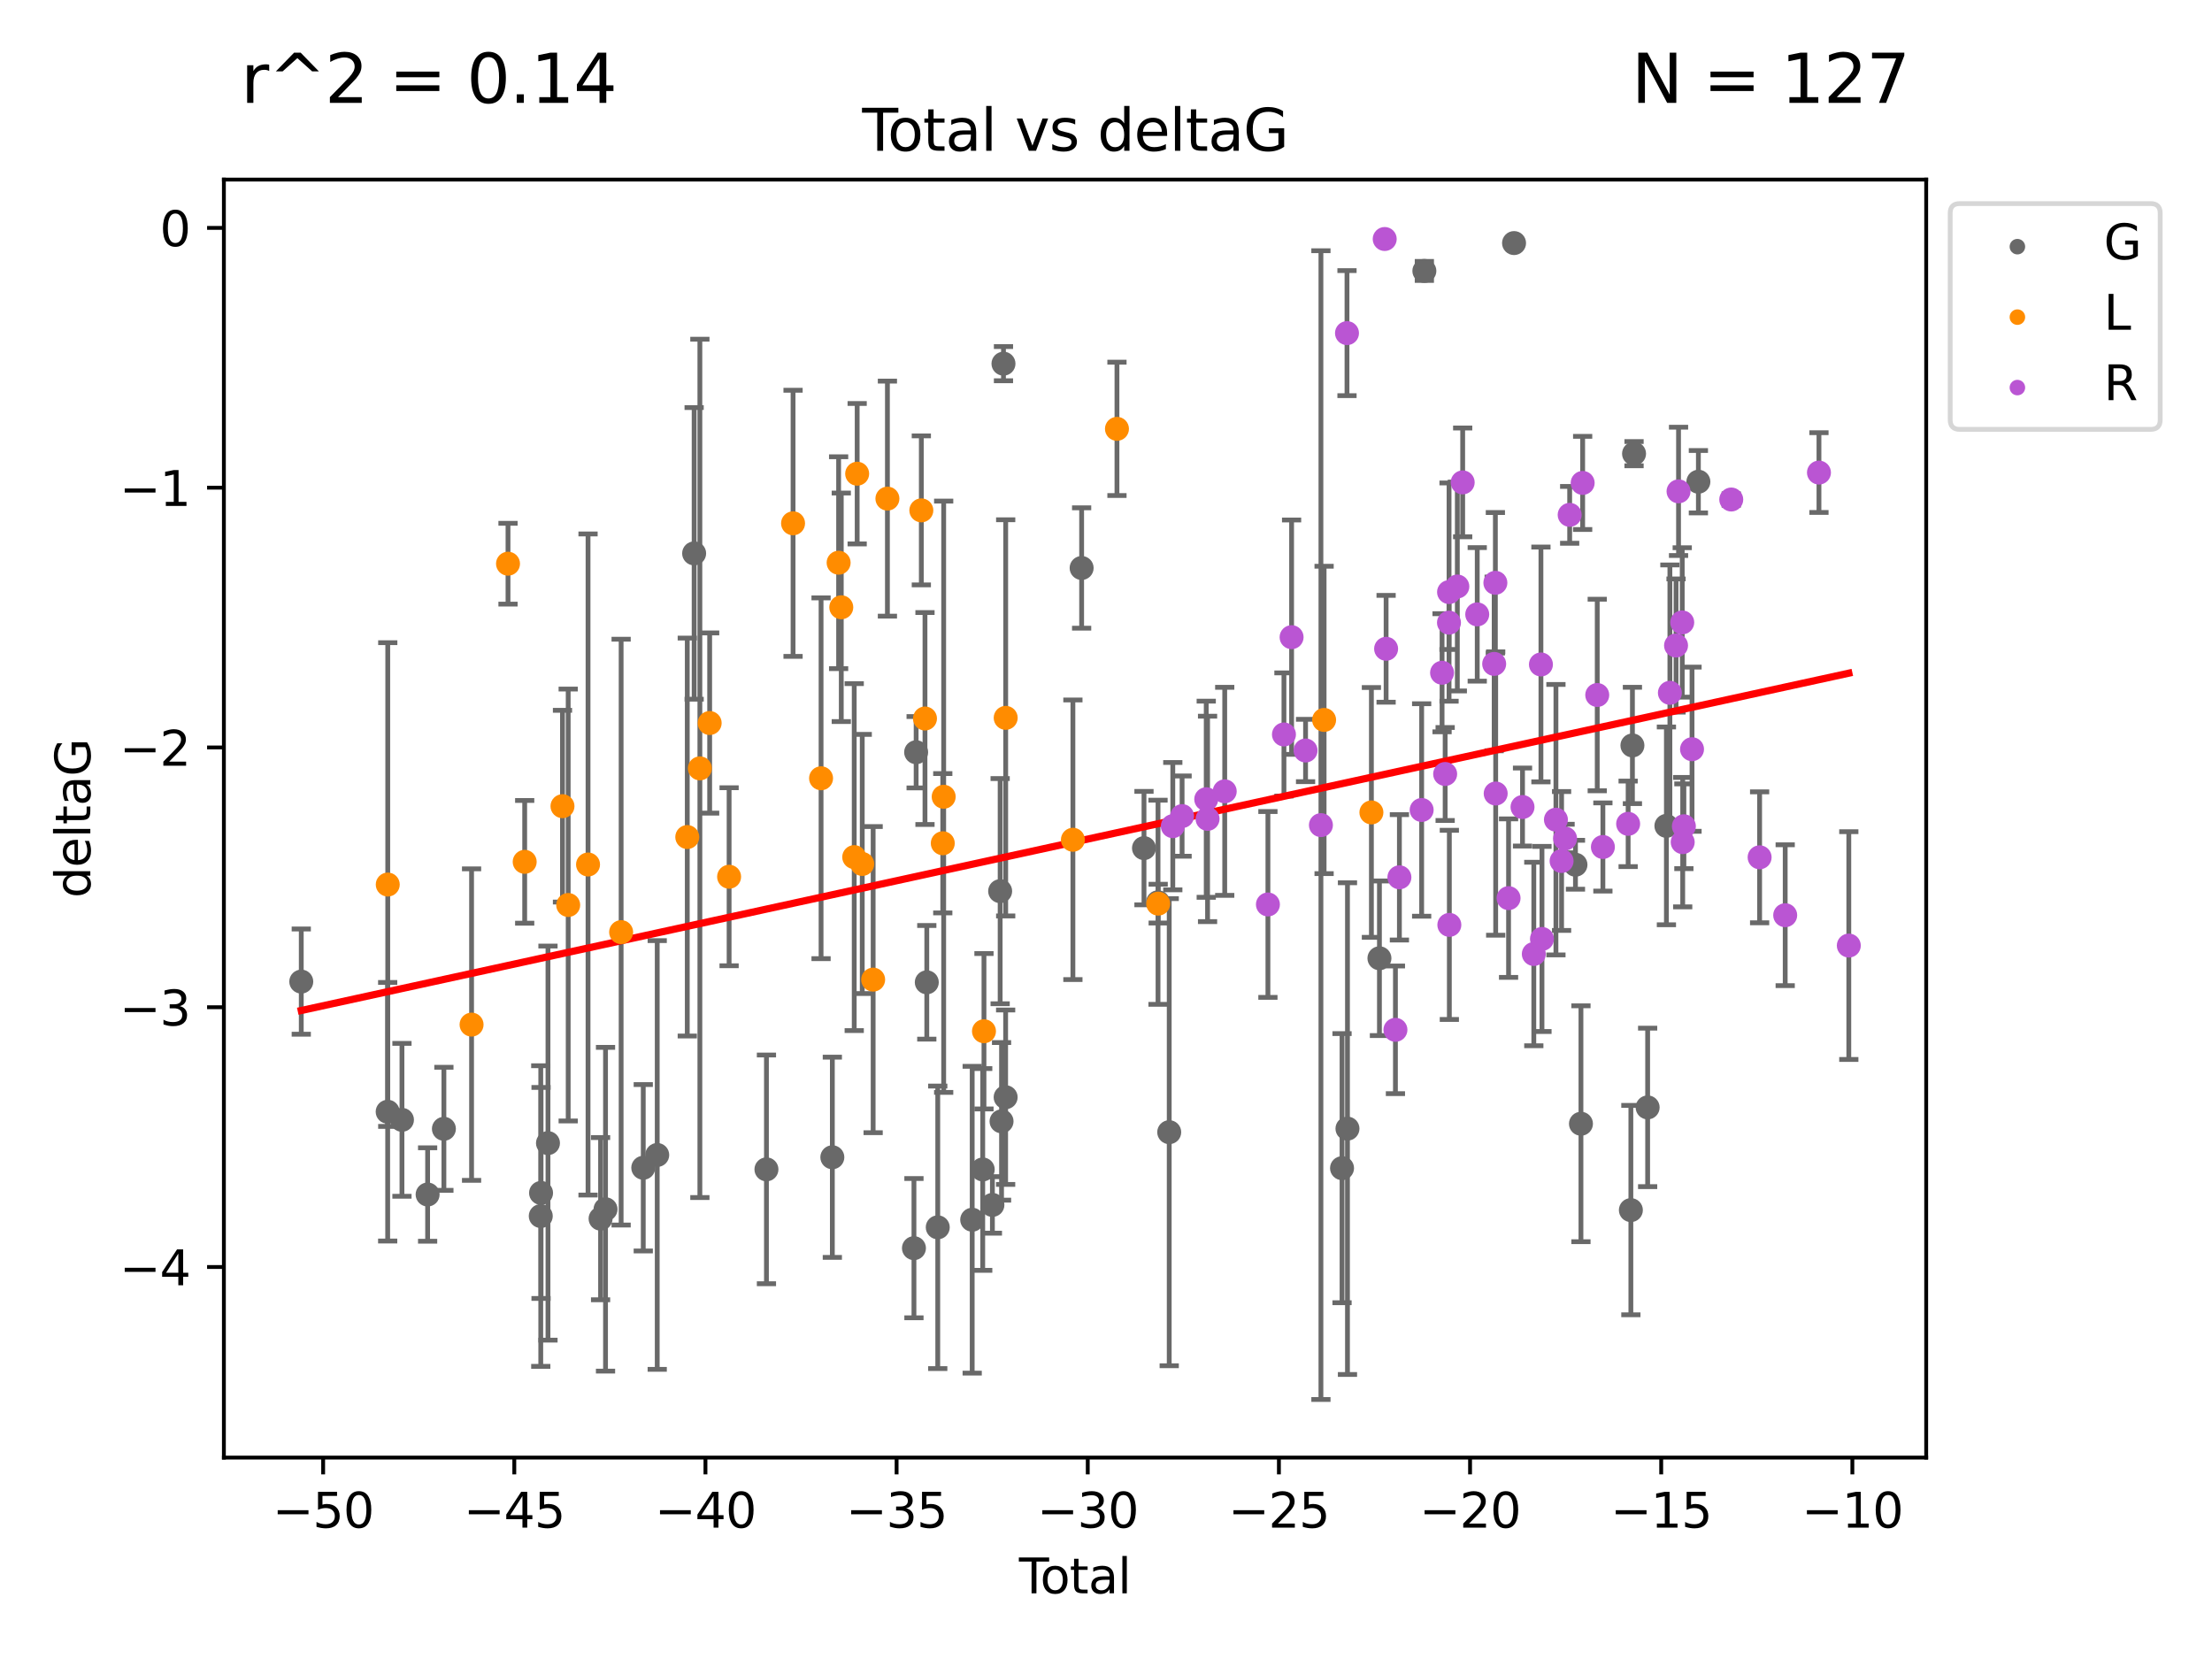 <?xml version="1.0" encoding="utf-8" standalone="no"?>
<!DOCTYPE svg PUBLIC "-//W3C//DTD SVG 1.1//EN"
  "http://www.w3.org/Graphics/SVG/1.1/DTD/svg11.dtd">
<svg xmlns:xlink="http://www.w3.org/1999/xlink" width="460.8pt" height="345.6pt" viewBox="0 0 460.8 345.6" xmlns="http://www.w3.org/2000/svg" version="1.1">
 <defs>
  <style type="text/css">*{stroke-linejoin: round; stroke-linecap: butt}</style>
 </defs>
 <g id="figure_1">
  <g id="patch_1">
   <path d="M 0 345.6 
L 460.8 345.6 
L 460.8 0 
L 0 0 
z
" style="fill: #ffffff"/>
  </g>
  <g id="axes_1">
   <g id="patch_2">
    <path d="M 46.64 303.64 
L 401.26 303.64 
L 401.26 37.411 
L 46.64 37.411 
z
" style="fill: #ffffff"/>
   </g>
   <g id="PathCollection_1">
    <defs>
     <path id="mf84c222f37" d="M 0 1.118 
C 0.297 1.118 0.581 1 0.791 0.791 
C 1 0.581 1.118 0.297 1.118 0 
C 1.118 -0.297 1 -0.581 0.791 -0.791 
C 0.581 -1 0.297 -1.118 0 -1.118 
C -0.297 -1.118 -0.581 -1 -0.791 -0.791 
C -1 -0.581 -1.118 -0.297 -1.118 0 
C -1.118 0.297 -1 0.581 -0.791 0.791 
C -0.581 1 -0.297 1.118 0 1.118 
z
" style="stroke: #696969"/>
    </defs>
    <g clip-path="url(#p42b655a189)">
     <use xlink:href="#mf84c222f37" x="62.759" y="204.484" style="fill: #696969; stroke: #696969"/>
     <use xlink:href="#mf84c222f37" x="80.76" y="231.596" style="fill: #696969; stroke: #696969"/>
     <use xlink:href="#mf84c222f37" x="83.736" y="233.282" style="fill: #696969; stroke: #696969"/>
     <use xlink:href="#mf84c222f37" x="89.081" y="248.838" style="fill: #696969; stroke: #696969"/>
     <use xlink:href="#mf84c222f37" x="92.472" y="235.151" style="fill: #696969; stroke: #696969"/>
     <use xlink:href="#mf84c222f37" x="112.651" y="253.325" style="fill: #696969; stroke: #696969"/>
     <use xlink:href="#mf84c222f37" x="112.711" y="248.509" style="fill: #696969; stroke: #696969"/>
     <use xlink:href="#mf84c222f37" x="114.154" y="238.13" style="fill: #696969; stroke: #696969"/>
     <use xlink:href="#mf84c222f37" x="125.111" y="253.87" style="fill: #696969; stroke: #696969"/>
     <use xlink:href="#mf84c222f37" x="126.142" y="251.908" style="fill: #696969; stroke: #696969"/>
     <use xlink:href="#mf84c222f37" x="134.004" y="243.266" style="fill: #696969; stroke: #696969"/>
     <use xlink:href="#mf84c222f37" x="136.912" y="240.602" style="fill: #696969; stroke: #696969"/>
     <use xlink:href="#mf84c222f37" x="144.601" y="115.279" style="fill: #696969; stroke: #696969"/>
     <use xlink:href="#mf84c222f37" x="159.664" y="243.599" style="fill: #696969; stroke: #696969"/>
     <use xlink:href="#mf84c222f37" x="173.392" y="241.079" style="fill: #696969; stroke: #696969"/>
     <use xlink:href="#mf84c222f37" x="190.392" y="260.014" style="fill: #696969; stroke: #696969"/>
     <use xlink:href="#mf84c222f37" x="190.848" y="156.702" style="fill: #696969; stroke: #696969"/>
     <use xlink:href="#mf84c222f37" x="193.068" y="204.633" style="fill: #696969; stroke: #696969"/>
     <use xlink:href="#mf84c222f37" x="195.352" y="255.674" style="fill: #696969; stroke: #696969"/>
     <use xlink:href="#mf84c222f37" x="202.526" y="254.09" style="fill: #696969; stroke: #696969"/>
     <use xlink:href="#mf84c222f37" x="204.719" y="243.619" style="fill: #696969; stroke: #696969"/>
     <use xlink:href="#mf84c222f37" x="206.736" y="251.008" style="fill: #696969; stroke: #696969"/>
     <use xlink:href="#mf84c222f37" x="208.349" y="185.643" style="fill: #696969; stroke: #696969"/>
     <use xlink:href="#mf84c222f37" x="208.641" y="233.595" style="fill: #696969; stroke: #696969"/>
     <use xlink:href="#mf84c222f37" x="209.043" y="75.759" style="fill: #696969; stroke: #696969"/>
     <use xlink:href="#mf84c222f37" x="209.493" y="228.571" style="fill: #696969; stroke: #696969"/>
     <use xlink:href="#mf84c222f37" x="225.324" y="118.324" style="fill: #696969; stroke: #696969"/>
     <use xlink:href="#mf84c222f37" x="238.314" y="176.679" style="fill: #696969; stroke: #696969"/>
     <use xlink:href="#mf84c222f37" x="241.238" y="187.958" style="fill: #696969; stroke: #696969"/>
     <use xlink:href="#mf84c222f37" x="243.57" y="235.853" style="fill: #696969; stroke: #696969"/>
     <use xlink:href="#mf84c222f37" x="279.571" y="243.35" style="fill: #696969; stroke: #696969"/>
     <use xlink:href="#mf84c222f37" x="280.703" y="235.114" style="fill: #696969; stroke: #696969"/>
     <use xlink:href="#mf84c222f37" x="287.362" y="199.626" style="fill: #696969; stroke: #696969"/>
     <use xlink:href="#mf84c222f37" x="296.721" y="56.44" style="fill: #696969; stroke: #696969"/>
     <use xlink:href="#mf84c222f37" x="315.404" y="50.636" style="fill: #696969; stroke: #696969"/>
     <use xlink:href="#mf84c222f37" x="328.198" y="180.14" style="fill: #696969; stroke: #696969"/>
     <use xlink:href="#mf84c222f37" x="329.342" y="234.097" style="fill: #696969; stroke: #696969"/>
     <use xlink:href="#mf84c222f37" x="339.74" y="252.087" style="fill: #696969; stroke: #696969"/>
     <use xlink:href="#mf84c222f37" x="340.063" y="155.289" style="fill: #696969; stroke: #696969"/>
     <use xlink:href="#mf84c222f37" x="340.403" y="94.508" style="fill: #696969; stroke: #696969"/>
     <use xlink:href="#mf84c222f37" x="343.234" y="230.693" style="fill: #696969; stroke: #696969"/>
     <use xlink:href="#mf84c222f37" x="347.143" y="172.045" style="fill: #696969; stroke: #696969"/>
     <use xlink:href="#mf84c222f37" x="353.805" y="100.35" style="fill: #696969; stroke: #696969"/>
    </g>
   </g>
   <g id="PathCollection_2">
    <defs>
     <path id="m95cab3c846" d="M 0 1.118 
C 0.297 1.118 0.581 1 0.791 0.791 
C 1 0.581 1.118 0.297 1.118 0 
C 1.118 -0.297 1 -0.581 0.791 -0.791 
C 0.581 -1 0.297 -1.118 0 -1.118 
C -0.297 -1.118 -0.581 -1 -0.791 -0.791 
C -1 -0.581 -1.118 -0.297 -1.118 0 
C -1.118 0.297 -1 0.581 -0.791 0.791 
C -0.581 1 -0.297 1.118 0 1.118 
z
" style="stroke: #ff8c00"/>
    </defs>
    <g clip-path="url(#p42b655a189)">
     <use xlink:href="#m95cab3c846" x="80.777" y="184.268" style="fill: #ff8c00; stroke: #ff8c00"/>
     <use xlink:href="#m95cab3c846" x="98.237" y="213.444" style="fill: #ff8c00; stroke: #ff8c00"/>
     <use xlink:href="#m95cab3c846" x="105.828" y="117.429" style="fill: #ff8c00; stroke: #ff8c00"/>
     <use xlink:href="#m95cab3c846" x="109.302" y="179.535" style="fill: #ff8c00; stroke: #ff8c00"/>
     <use xlink:href="#m95cab3c846" x="117.176" y="167.944" style="fill: #ff8c00; stroke: #ff8c00"/>
     <use xlink:href="#m95cab3c846" x="118.365" y="188.527" style="fill: #ff8c00; stroke: #ff8c00"/>
     <use xlink:href="#m95cab3c846" x="122.499" y="180.092" style="fill: #ff8c00; stroke: #ff8c00"/>
     <use xlink:href="#m95cab3c846" x="129.393" y="194.179" style="fill: #ff8c00; stroke: #ff8c00"/>
     <use xlink:href="#m95cab3c846" x="143.172" y="174.371" style="fill: #ff8c00; stroke: #ff8c00"/>
     <use xlink:href="#m95cab3c846" x="145.797" y="160.067" style="fill: #ff8c00; stroke: #ff8c00"/>
     <use xlink:href="#m95cab3c846" x="147.836" y="150.619" style="fill: #ff8c00; stroke: #ff8c00"/>
     <use xlink:href="#m95cab3c846" x="151.886" y="182.643" style="fill: #ff8c00; stroke: #ff8c00"/>
     <use xlink:href="#m95cab3c846" x="165.208" y="109.016" style="fill: #ff8c00; stroke: #ff8c00"/>
     <use xlink:href="#m95cab3c846" x="171.043" y="162.128" style="fill: #ff8c00; stroke: #ff8c00"/>
     <use xlink:href="#m95cab3c846" x="174.701" y="117.223" style="fill: #ff8c00; stroke: #ff8c00"/>
     <use xlink:href="#m95cab3c846" x="175.254" y="126.509" style="fill: #ff8c00; stroke: #ff8c00"/>
     <use xlink:href="#m95cab3c846" x="177.95" y="178.55" style="fill: #ff8c00; stroke: #ff8c00"/>
     <use xlink:href="#m95cab3c846" x="178.564" y="98.683" style="fill: #ff8c00; stroke: #ff8c00"/>
     <use xlink:href="#m95cab3c846" x="179.62" y="179.98" style="fill: #ff8c00; stroke: #ff8c00"/>
     <use xlink:href="#m95cab3c846" x="181.892" y="204.073" style="fill: #ff8c00; stroke: #ff8c00"/>
     <use xlink:href="#m95cab3c846" x="184.865" y="103.871" style="fill: #ff8c00; stroke: #ff8c00"/>
     <use xlink:href="#m95cab3c846" x="191.93" y="106.319" style="fill: #ff8c00; stroke: #ff8c00"/>
     <use xlink:href="#m95cab3c846" x="192.691" y="149.678" style="fill: #ff8c00; stroke: #ff8c00"/>
     <use xlink:href="#m95cab3c846" x="196.397" y="175.666" style="fill: #ff8c00; stroke: #ff8c00"/>
     <use xlink:href="#m95cab3c846" x="196.586" y="165.979" style="fill: #ff8c00; stroke: #ff8c00"/>
     <use xlink:href="#m95cab3c846" x="204.98" y="214.826" style="fill: #ff8c00; stroke: #ff8c00"/>
     <use xlink:href="#m95cab3c846" x="209.504" y="149.541" style="fill: #ff8c00; stroke: #ff8c00"/>
     <use xlink:href="#m95cab3c846" x="223.505" y="174.937" style="fill: #ff8c00; stroke: #ff8c00"/>
     <use xlink:href="#m95cab3c846" x="232.683" y="89.337" style="fill: #ff8c00; stroke: #ff8c00"/>
     <use xlink:href="#m95cab3c846" x="241.272" y="188.245" style="fill: #ff8c00; stroke: #ff8c00"/>
     <use xlink:href="#m95cab3c846" x="275.834" y="149.973" style="fill: #ff8c00; stroke: #ff8c00"/>
     <use xlink:href="#m95cab3c846" x="285.688" y="169.242" style="fill: #ff8c00; stroke: #ff8c00"/>
    </g>
   </g>
   <g id="PathCollection_3">
    <defs>
     <path id="m5b2f8799de" d="M 0 1.118 
C 0.297 1.118 0.581 1 0.791 0.791 
C 1 0.581 1.118 0.297 1.118 0 
C 1.118 -0.297 1 -0.581 0.791 -0.791 
C 0.581 -1 0.297 -1.118 0 -1.118 
C -0.297 -1.118 -0.581 -1 -0.791 -0.791 
C -1 -0.581 -1.118 -0.297 -1.118 0 
C -1.118 0.297 -1 0.581 -0.791 0.791 
C -0.581 1 -0.297 1.118 0 1.118 
z
" style="stroke: #ba55d3"/>
    </defs>
    <g clip-path="url(#p42b655a189)">
     <use xlink:href="#m5b2f8799de" x="244.315" y="172.105" style="fill: #ba55d3; stroke: #ba55d3"/>
     <use xlink:href="#m5b2f8799de" x="246.251" y="170.009" style="fill: #ba55d3; stroke: #ba55d3"/>
     <use xlink:href="#m5b2f8799de" x="251.281" y="166.492" style="fill: #ba55d3; stroke: #ba55d3"/>
     <use xlink:href="#m5b2f8799de" x="251.557" y="170.59" style="fill: #ba55d3; stroke: #ba55d3"/>
     <use xlink:href="#m5b2f8799de" x="255.132" y="164.848" style="fill: #ba55d3; stroke: #ba55d3"/>
     <use xlink:href="#m5b2f8799de" x="264.131" y="188.415" style="fill: #ba55d3; stroke: #ba55d3"/>
     <use xlink:href="#m5b2f8799de" x="267.47" y="153.003" style="fill: #ba55d3; stroke: #ba55d3"/>
     <use xlink:href="#m5b2f8799de" x="269.063" y="132.734" style="fill: #ba55d3; stroke: #ba55d3"/>
     <use xlink:href="#m5b2f8799de" x="271.973" y="156.341" style="fill: #ba55d3; stroke: #ba55d3"/>
     <use xlink:href="#m5b2f8799de" x="275.173" y="171.886" style="fill: #ba55d3; stroke: #ba55d3"/>
     <use xlink:href="#m5b2f8799de" x="280.603" y="69.395" style="fill: #ba55d3; stroke: #ba55d3"/>
     <use xlink:href="#m5b2f8799de" x="288.46" y="49.788" style="fill: #ba55d3; stroke: #ba55d3"/>
     <use xlink:href="#m5b2f8799de" x="288.751" y="135.155" style="fill: #ba55d3; stroke: #ba55d3"/>
     <use xlink:href="#m5b2f8799de" x="290.694" y="214.53" style="fill: #ba55d3; stroke: #ba55d3"/>
     <use xlink:href="#m5b2f8799de" x="291.522" y="182.761" style="fill: #ba55d3; stroke: #ba55d3"/>
     <use xlink:href="#m5b2f8799de" x="296.157" y="168.733" style="fill: #ba55d3; stroke: #ba55d3"/>
     <use xlink:href="#m5b2f8799de" x="300.409" y="140.147" style="fill: #ba55d3; stroke: #ba55d3"/>
     <use xlink:href="#m5b2f8799de" x="301.052" y="161.237" style="fill: #ba55d3; stroke: #ba55d3"/>
     <use xlink:href="#m5b2f8799de" x="301.848" y="129.712" style="fill: #ba55d3; stroke: #ba55d3"/>
     <use xlink:href="#m5b2f8799de" x="301.864" y="123.342" style="fill: #ba55d3; stroke: #ba55d3"/>
     <use xlink:href="#m5b2f8799de" x="301.925" y="192.669" style="fill: #ba55d3; stroke: #ba55d3"/>
     <use xlink:href="#m5b2f8799de" x="303.589" y="122.178" style="fill: #ba55d3; stroke: #ba55d3"/>
     <use xlink:href="#m5b2f8799de" x="304.704" y="100.491" style="fill: #ba55d3; stroke: #ba55d3"/>
     <use xlink:href="#m5b2f8799de" x="307.736" y="127.987" style="fill: #ba55d3; stroke: #ba55d3"/>
     <use xlink:href="#m5b2f8799de" x="311.263" y="138.304" style="fill: #ba55d3; stroke: #ba55d3"/>
     <use xlink:href="#m5b2f8799de" x="311.513" y="121.41" style="fill: #ba55d3; stroke: #ba55d3"/>
     <use xlink:href="#m5b2f8799de" x="311.579" y="165.305" style="fill: #ba55d3; stroke: #ba55d3"/>
     <use xlink:href="#m5b2f8799de" x="314.261" y="187.097" style="fill: #ba55d3; stroke: #ba55d3"/>
     <use xlink:href="#m5b2f8799de" x="317.169" y="168.119" style="fill: #ba55d3; stroke: #ba55d3"/>
     <use xlink:href="#m5b2f8799de" x="319.52" y="198.734" style="fill: #ba55d3; stroke: #ba55d3"/>
     <use xlink:href="#m5b2f8799de" x="321.005" y="138.419" style="fill: #ba55d3; stroke: #ba55d3"/>
     <use xlink:href="#m5b2f8799de" x="321.221" y="195.602" style="fill: #ba55d3; stroke: #ba55d3"/>
     <use xlink:href="#m5b2f8799de" x="324.129" y="170.754" style="fill: #ba55d3; stroke: #ba55d3"/>
     <use xlink:href="#m5b2f8799de" x="325.307" y="179.36" style="fill: #ba55d3; stroke: #ba55d3"/>
     <use xlink:href="#m5b2f8799de" x="326.035" y="174.684" style="fill: #ba55d3; stroke: #ba55d3"/>
     <use xlink:href="#m5b2f8799de" x="326.991" y="107.252" style="fill: #ba55d3; stroke: #ba55d3"/>
     <use xlink:href="#m5b2f8799de" x="329.697" y="100.603" style="fill: #ba55d3; stroke: #ba55d3"/>
     <use xlink:href="#m5b2f8799de" x="332.735" y="144.781" style="fill: #ba55d3; stroke: #ba55d3"/>
     <use xlink:href="#m5b2f8799de" x="333.912" y="176.446" style="fill: #ba55d3; stroke: #ba55d3"/>
     <use xlink:href="#m5b2f8799de" x="339.171" y="171.621" style="fill: #ba55d3; stroke: #ba55d3"/>
     <use xlink:href="#m5b2f8799de" x="347.869" y="144.327" style="fill: #ba55d3; stroke: #ba55d3"/>
     <use xlink:href="#m5b2f8799de" x="349.151" y="134.47" style="fill: #ba55d3; stroke: #ba55d3"/>
     <use xlink:href="#m5b2f8799de" x="349.671" y="102.358" style="fill: #ba55d3; stroke: #ba55d3"/>
     <use xlink:href="#m5b2f8799de" x="350.439" y="129.663" style="fill: #ba55d3; stroke: #ba55d3"/>
     <use xlink:href="#m5b2f8799de" x="350.537" y="175.435" style="fill: #ba55d3; stroke: #ba55d3"/>
     <use xlink:href="#m5b2f8799de" x="350.783" y="172.125" style="fill: #ba55d3; stroke: #ba55d3"/>
     <use xlink:href="#m5b2f8799de" x="352.48" y="156.074" style="fill: #ba55d3; stroke: #ba55d3"/>
     <use xlink:href="#m5b2f8799de" x="360.651" y="104.057" style="fill: #ba55d3; stroke: #ba55d3"/>
     <use xlink:href="#m5b2f8799de" x="366.561" y="178.594" style="fill: #ba55d3; stroke: #ba55d3"/>
     <use xlink:href="#m5b2f8799de" x="371.889" y="190.656" style="fill: #ba55d3; stroke: #ba55d3"/>
     <use xlink:href="#m5b2f8799de" x="378.922" y="98.446" style="fill: #ba55d3; stroke: #ba55d3"/>
     <use xlink:href="#m5b2f8799de" x="385.141" y="196.977" style="fill: #ba55d3; stroke: #ba55d3"/>
    </g>
   </g>
   <g id="matplotlib.axis_1">
    <g id="xtick_1">
     <g id="line2d_1">
      <defs>
       <path id="m1aac584495" d="M 0 0 
L 0 3.5 
" style="stroke: #000000; stroke-width: 0.8"/>
      </defs>
      <g>
       <use xlink:href="#m1aac584495" x="67.317" y="303.64" style="stroke: #000000; stroke-width: 0.8"/>
      </g>
     </g>
     <g id="text_1">
      <!-- −50 -->
      <g transform="translate(56.765 318.238)scale(0.1 -0.1)">
       <defs>
        <path id="DejaVuSans-2212" d="M 678 2272 
L 4684 2272 
L 4684 1741 
L 678 1741 
L 678 2272 
z
" transform="scale(0.016)"/>
        <path id="DejaVuSans-35" d="M 691 4666 
L 3169 4666 
L 3169 4134 
L 1269 4134 
L 1269 2991 
Q 1406 3038 1543 3061 
Q 1681 3084 1819 3084 
Q 2600 3084 3056 2656 
Q 3513 2228 3513 1497 
Q 3513 744 3044 326 
Q 2575 -91 1722 -91 
Q 1428 -91 1123 -41 
Q 819 9 494 109 
L 494 744 
Q 775 591 1075 516 
Q 1375 441 1709 441 
Q 2250 441 2565 725 
Q 2881 1009 2881 1497 
Q 2881 1984 2565 2268 
Q 2250 2553 1709 2553 
Q 1456 2553 1204 2497 
Q 953 2441 691 2322 
L 691 4666 
z
" transform="scale(0.016)"/>
        <path id="DejaVuSans-30" d="M 2034 4250 
Q 1547 4250 1301 3770 
Q 1056 3291 1056 2328 
Q 1056 1369 1301 889 
Q 1547 409 2034 409 
Q 2525 409 2770 889 
Q 3016 1369 3016 2328 
Q 3016 3291 2770 3770 
Q 2525 4250 2034 4250 
z
M 2034 4750 
Q 2819 4750 3233 4129 
Q 3647 3509 3647 2328 
Q 3647 1150 3233 529 
Q 2819 -91 2034 -91 
Q 1250 -91 836 529 
Q 422 1150 422 2328 
Q 422 3509 836 4129 
Q 1250 4750 2034 4750 
z
" transform="scale(0.016)"/>
       </defs>
       <use xlink:href="#DejaVuSans-2212"/>
       <use xlink:href="#DejaVuSans-35" x="83.789"/>
       <use xlink:href="#DejaVuSans-30" x="147.412"/>
      </g>
     </g>
    </g>
    <g id="xtick_2">
     <g id="line2d_2">
      <g>
       <use xlink:href="#m1aac584495" x="107.137" y="303.64" style="stroke: #000000; stroke-width: 0.8"/>
      </g>
     </g>
     <g id="text_2">
      <!-- −45 -->
      <g transform="translate(96.585 318.238)scale(0.1 -0.1)">
       <defs>
        <path id="DejaVuSans-34" d="M 2419 4116 
L 825 1625 
L 2419 1625 
L 2419 4116 
z
M 2253 4666 
L 3047 4666 
L 3047 1625 
L 3713 1625 
L 3713 1100 
L 3047 1100 
L 3047 0 
L 2419 0 
L 2419 1100 
L 313 1100 
L 313 1709 
L 2253 4666 
z
" transform="scale(0.016)"/>
       </defs>
       <use xlink:href="#DejaVuSans-2212"/>
       <use xlink:href="#DejaVuSans-34" x="83.789"/>
       <use xlink:href="#DejaVuSans-35" x="147.412"/>
      </g>
     </g>
    </g>
    <g id="xtick_3">
     <g id="line2d_3">
      <g>
       <use xlink:href="#m1aac584495" x="146.958" y="303.64" style="stroke: #000000; stroke-width: 0.8"/>
      </g>
     </g>
     <g id="text_3">
      <!-- −40 -->
      <g transform="translate(136.406 318.238)scale(0.1 -0.1)">
       <use xlink:href="#DejaVuSans-2212"/>
       <use xlink:href="#DejaVuSans-34" x="83.789"/>
       <use xlink:href="#DejaVuSans-30" x="147.412"/>
      </g>
     </g>
    </g>
    <g id="xtick_4">
     <g id="line2d_4">
      <g>
       <use xlink:href="#m1aac584495" x="186.778" y="303.64" style="stroke: #000000; stroke-width: 0.8"/>
      </g>
     </g>
     <g id="text_4">
      <!-- −35 -->
      <g transform="translate(176.226 318.238)scale(0.1 -0.1)">
       <defs>
        <path id="DejaVuSans-33" d="M 2597 2516 
Q 3050 2419 3304 2112 
Q 3559 1806 3559 1356 
Q 3559 666 3084 287 
Q 2609 -91 1734 -91 
Q 1441 -91 1130 -33 
Q 819 25 488 141 
L 488 750 
Q 750 597 1062 519 
Q 1375 441 1716 441 
Q 2309 441 2620 675 
Q 2931 909 2931 1356 
Q 2931 1769 2642 2001 
Q 2353 2234 1838 2234 
L 1294 2234 
L 1294 2753 
L 1863 2753 
Q 2328 2753 2575 2939 
Q 2822 3125 2822 3475 
Q 2822 3834 2567 4026 
Q 2313 4219 1838 4219 
Q 1578 4219 1281 4162 
Q 984 4106 628 3988 
L 628 4550 
Q 988 4650 1302 4700 
Q 1616 4750 1894 4750 
Q 2613 4750 3031 4423 
Q 3450 4097 3450 3541 
Q 3450 3153 3228 2886 
Q 3006 2619 2597 2516 
z
" transform="scale(0.016)"/>
       </defs>
       <use xlink:href="#DejaVuSans-2212"/>
       <use xlink:href="#DejaVuSans-33" x="83.789"/>
       <use xlink:href="#DejaVuSans-35" x="147.412"/>
      </g>
     </g>
    </g>
    <g id="xtick_5">
     <g id="line2d_5">
      <g>
       <use xlink:href="#m1aac584495" x="226.599" y="303.64" style="stroke: #000000; stroke-width: 0.8"/>
      </g>
     </g>
     <g id="text_5">
      <!-- −30 -->
      <g transform="translate(216.047 318.238)scale(0.1 -0.1)">
       <use xlink:href="#DejaVuSans-2212"/>
       <use xlink:href="#DejaVuSans-33" x="83.789"/>
       <use xlink:href="#DejaVuSans-30" x="147.412"/>
      </g>
     </g>
    </g>
    <g id="xtick_6">
     <g id="line2d_6">
      <g>
       <use xlink:href="#m1aac584495" x="266.419" y="303.64" style="stroke: #000000; stroke-width: 0.8"/>
      </g>
     </g>
     <g id="text_6">
      <!-- −25 -->
      <g transform="translate(255.867 318.238)scale(0.1 -0.1)">
       <defs>
        <path id="DejaVuSans-32" d="M 1228 531 
L 3431 531 
L 3431 0 
L 469 0 
L 469 531 
Q 828 903 1448 1529 
Q 2069 2156 2228 2338 
Q 2531 2678 2651 2914 
Q 2772 3150 2772 3378 
Q 2772 3750 2511 3984 
Q 2250 4219 1831 4219 
Q 1534 4219 1204 4116 
Q 875 4013 500 3803 
L 500 4441 
Q 881 4594 1212 4672 
Q 1544 4750 1819 4750 
Q 2544 4750 2975 4387 
Q 3406 4025 3406 3419 
Q 3406 3131 3298 2873 
Q 3191 2616 2906 2266 
Q 2828 2175 2409 1742 
Q 1991 1309 1228 531 
z
" transform="scale(0.016)"/>
       </defs>
       <use xlink:href="#DejaVuSans-2212"/>
       <use xlink:href="#DejaVuSans-32" x="83.789"/>
       <use xlink:href="#DejaVuSans-35" x="147.412"/>
      </g>
     </g>
    </g>
    <g id="xtick_7">
     <g id="line2d_7">
      <g>
       <use xlink:href="#m1aac584495" x="306.24" y="303.64" style="stroke: #000000; stroke-width: 0.8"/>
      </g>
     </g>
     <g id="text_7">
      <!-- −20 -->
      <g transform="translate(295.687 318.238)scale(0.1 -0.1)">
       <use xlink:href="#DejaVuSans-2212"/>
       <use xlink:href="#DejaVuSans-32" x="83.789"/>
       <use xlink:href="#DejaVuSans-30" x="147.412"/>
      </g>
     </g>
    </g>
    <g id="xtick_8">
     <g id="line2d_8">
      <g>
       <use xlink:href="#m1aac584495" x="346.06" y="303.64" style="stroke: #000000; stroke-width: 0.8"/>
      </g>
     </g>
     <g id="text_8">
      <!-- −15 -->
      <g transform="translate(335.508 318.238)scale(0.1 -0.1)">
       <defs>
        <path id="DejaVuSans-31" d="M 794 531 
L 1825 531 
L 1825 4091 
L 703 3866 
L 703 4441 
L 1819 4666 
L 2450 4666 
L 2450 531 
L 3481 531 
L 3481 0 
L 794 0 
L 794 531 
z
" transform="scale(0.016)"/>
       </defs>
       <use xlink:href="#DejaVuSans-2212"/>
       <use xlink:href="#DejaVuSans-31" x="83.789"/>
       <use xlink:href="#DejaVuSans-35" x="147.412"/>
      </g>
     </g>
    </g>
    <g id="xtick_9">
     <g id="line2d_9">
      <g>
       <use xlink:href="#m1aac584495" x="385.881" y="303.64" style="stroke: #000000; stroke-width: 0.8"/>
      </g>
     </g>
     <g id="text_9">
      <!-- −10 -->
      <g transform="translate(375.328 318.238)scale(0.1 -0.1)">
       <use xlink:href="#DejaVuSans-2212"/>
       <use xlink:href="#DejaVuSans-31" x="83.789"/>
       <use xlink:href="#DejaVuSans-30" x="147.412"/>
      </g>
     </g>
    </g>
    <g id="text_10">
     <!-- Total -->
     <g transform="translate(212.273 331.917)scale(0.1 -0.1)">
      <defs>
       <path id="DejaVuSans-54" d="M -19 4666 
L 3928 4666 
L 3928 4134 
L 2272 4134 
L 2272 0 
L 1638 0 
L 1638 4134 
L -19 4134 
L -19 4666 
z
" transform="scale(0.016)"/>
       <path id="DejaVuSans-6f" d="M 1959 3097 
Q 1497 3097 1228 2736 
Q 959 2375 959 1747 
Q 959 1119 1226 758 
Q 1494 397 1959 397 
Q 2419 397 2687 759 
Q 2956 1122 2956 1747 
Q 2956 2369 2687 2733 
Q 2419 3097 1959 3097 
z
M 1959 3584 
Q 2709 3584 3137 3096 
Q 3566 2609 3566 1747 
Q 3566 888 3137 398 
Q 2709 -91 1959 -91 
Q 1206 -91 779 398 
Q 353 888 353 1747 
Q 353 2609 779 3096 
Q 1206 3584 1959 3584 
z
" transform="scale(0.016)"/>
       <path id="DejaVuSans-74" d="M 1172 4494 
L 1172 3500 
L 2356 3500 
L 2356 3053 
L 1172 3053 
L 1172 1153 
Q 1172 725 1289 603 
Q 1406 481 1766 481 
L 2356 481 
L 2356 0 
L 1766 0 
Q 1100 0 847 248 
Q 594 497 594 1153 
L 594 3053 
L 172 3053 
L 172 3500 
L 594 3500 
L 594 4494 
L 1172 4494 
z
" transform="scale(0.016)"/>
       <path id="DejaVuSans-61" d="M 2194 1759 
Q 1497 1759 1228 1600 
Q 959 1441 959 1056 
Q 959 750 1161 570 
Q 1363 391 1709 391 
Q 2188 391 2477 730 
Q 2766 1069 2766 1631 
L 2766 1759 
L 2194 1759 
z
M 3341 1997 
L 3341 0 
L 2766 0 
L 2766 531 
Q 2569 213 2275 61 
Q 1981 -91 1556 -91 
Q 1019 -91 701 211 
Q 384 513 384 1019 
Q 384 1609 779 1909 
Q 1175 2209 1959 2209 
L 2766 2209 
L 2766 2266 
Q 2766 2663 2505 2880 
Q 2244 3097 1772 3097 
Q 1472 3097 1187 3025 
Q 903 2953 641 2809 
L 641 3341 
Q 956 3463 1253 3523 
Q 1550 3584 1831 3584 
Q 2591 3584 2966 3190 
Q 3341 2797 3341 1997 
z
" transform="scale(0.016)"/>
       <path id="DejaVuSans-6c" d="M 603 4863 
L 1178 4863 
L 1178 0 
L 603 0 
L 603 4863 
z
" transform="scale(0.016)"/>
      </defs>
      <use xlink:href="#DejaVuSans-54"/>
      <use xlink:href="#DejaVuSans-6f" x="44.084"/>
      <use xlink:href="#DejaVuSans-74" x="105.266"/>
      <use xlink:href="#DejaVuSans-61" x="144.475"/>
      <use xlink:href="#DejaVuSans-6c" x="205.754"/>
     </g>
    </g>
   </g>
   <g id="matplotlib.axis_2">
    <g id="ytick_1">
     <g id="line2d_10">
      <defs>
       <path id="m4373015060" d="M 0 0 
L -3.5 0 
" style="stroke: #000000; stroke-width: 0.8"/>
      </defs>
      <g>
       <use xlink:href="#m4373015060" x="46.64" y="263.938" style="stroke: #000000; stroke-width: 0.8"/>
      </g>
     </g>
     <g id="text_11">
      <!-- −4 -->
      <g transform="translate(24.898 267.738)scale(0.1 -0.1)">
       <use xlink:href="#DejaVuSans-2212"/>
       <use xlink:href="#DejaVuSans-34" x="83.789"/>
      </g>
     </g>
    </g>
    <g id="ytick_2">
     <g id="line2d_11">
      <g>
       <use xlink:href="#m4373015060" x="46.64" y="209.823" style="stroke: #000000; stroke-width: 0.8"/>
      </g>
     </g>
     <g id="text_12">
      <!-- −3 -->
      <g transform="translate(24.898 213.622)scale(0.1 -0.1)">
       <use xlink:href="#DejaVuSans-2212"/>
       <use xlink:href="#DejaVuSans-33" x="83.789"/>
      </g>
     </g>
    </g>
    <g id="ytick_3">
     <g id="line2d_12">
      <g>
       <use xlink:href="#m4373015060" x="46.64" y="155.708" style="stroke: #000000; stroke-width: 0.8"/>
      </g>
     </g>
     <g id="text_13">
      <!-- −2 -->
      <g transform="translate(24.898 159.507)scale(0.1 -0.1)">
       <use xlink:href="#DejaVuSans-2212"/>
       <use xlink:href="#DejaVuSans-32" x="83.789"/>
      </g>
     </g>
    </g>
    <g id="ytick_4">
     <g id="line2d_13">
      <g>
       <use xlink:href="#m4373015060" x="46.64" y="101.593" style="stroke: #000000; stroke-width: 0.8"/>
      </g>
     </g>
     <g id="text_14">
      <!-- −1 -->
      <g transform="translate(24.898 105.392)scale(0.1 -0.1)">
       <use xlink:href="#DejaVuSans-2212"/>
       <use xlink:href="#DejaVuSans-31" x="83.789"/>
      </g>
     </g>
    </g>
    <g id="ytick_5">
     <g id="line2d_14">
      <g>
       <use xlink:href="#m4373015060" x="46.64" y="47.477" style="stroke: #000000; stroke-width: 0.8"/>
      </g>
     </g>
     <g id="text_15">
      <!-- 0 -->
      <g transform="translate(33.278 51.277)scale(0.1 -0.1)">
       <use xlink:href="#DejaVuSans-30"/>
      </g>
     </g>
    </g>
    <g id="text_16">
     <!-- deltaG -->
     <g transform="translate(18.818 187.064)rotate(-90)scale(0.1 -0.1)">
      <defs>
       <path id="DejaVuSans-64" d="M 2906 2969 
L 2906 4863 
L 3481 4863 
L 3481 0 
L 2906 0 
L 2906 525 
Q 2725 213 2448 61 
Q 2172 -91 1784 -91 
Q 1150 -91 751 415 
Q 353 922 353 1747 
Q 353 2572 751 3078 
Q 1150 3584 1784 3584 
Q 2172 3584 2448 3432 
Q 2725 3281 2906 2969 
z
M 947 1747 
Q 947 1113 1208 752 
Q 1469 391 1925 391 
Q 2381 391 2643 752 
Q 2906 1113 2906 1747 
Q 2906 2381 2643 2742 
Q 2381 3103 1925 3103 
Q 1469 3103 1208 2742 
Q 947 2381 947 1747 
z
" transform="scale(0.016)"/>
       <path id="DejaVuSans-65" d="M 3597 1894 
L 3597 1613 
L 953 1613 
Q 991 1019 1311 708 
Q 1631 397 2203 397 
Q 2534 397 2845 478 
Q 3156 559 3463 722 
L 3463 178 
Q 3153 47 2828 -22 
Q 2503 -91 2169 -91 
Q 1331 -91 842 396 
Q 353 884 353 1716 
Q 353 2575 817 3079 
Q 1281 3584 2069 3584 
Q 2775 3584 3186 3129 
Q 3597 2675 3597 1894 
z
M 3022 2063 
Q 3016 2534 2758 2815 
Q 2500 3097 2075 3097 
Q 1594 3097 1305 2825 
Q 1016 2553 972 2059 
L 3022 2063 
z
" transform="scale(0.016)"/>
       <path id="DejaVuSans-47" d="M 3809 666 
L 3809 1919 
L 2778 1919 
L 2778 2438 
L 4434 2438 
L 4434 434 
Q 4069 175 3628 42 
Q 3188 -91 2688 -91 
Q 1594 -91 976 548 
Q 359 1188 359 2328 
Q 359 3472 976 4111 
Q 1594 4750 2688 4750 
Q 3144 4750 3555 4637 
Q 3966 4525 4313 4306 
L 4313 3634 
Q 3963 3931 3569 4081 
Q 3175 4231 2741 4231 
Q 1884 4231 1454 3753 
Q 1025 3275 1025 2328 
Q 1025 1384 1454 906 
Q 1884 428 2741 428 
Q 3075 428 3337 486 
Q 3600 544 3809 666 
z
" transform="scale(0.016)"/>
      </defs>
      <use xlink:href="#DejaVuSans-64"/>
      <use xlink:href="#DejaVuSans-65" x="63.477"/>
      <use xlink:href="#DejaVuSans-6c" x="125"/>
      <use xlink:href="#DejaVuSans-74" x="152.783"/>
      <use xlink:href="#DejaVuSans-61" x="191.992"/>
      <use xlink:href="#DejaVuSans-47" x="253.271"/>
     </g>
    </g>
   </g>
   <g id="LineCollection_1">
    <path d="M 62.759 215.446 
L 62.759 193.522 
" clip-path="url(#p42b655a189)" style="fill: none; stroke: #696969"/>
    <path d="M 80.76 258.529 
L 80.76 204.664 
" clip-path="url(#p42b655a189)" style="fill: none; stroke: #696969"/>
    <path d="M 83.736 249.209 
L 83.736 217.354 
" clip-path="url(#p42b655a189)" style="fill: none; stroke: #696969"/>
    <path d="M 89.081 258.573 
L 89.081 239.104 
" clip-path="url(#p42b655a189)" style="fill: none; stroke: #696969"/>
    <path d="M 92.472 247.97 
L 92.472 222.332 
" clip-path="url(#p42b655a189)" style="fill: none; stroke: #696969"/>
    <path d="M 112.651 284.638 
L 112.651 222.012 
" clip-path="url(#p42b655a189)" style="fill: none; stroke: #696969"/>
    <path d="M 112.711 270.486 
L 112.711 226.532 
" clip-path="url(#p42b655a189)" style="fill: none; stroke: #696969"/>
    <path d="M 114.154 279.177 
L 114.154 197.084 
" clip-path="url(#p42b655a189)" style="fill: none; stroke: #696969"/>
    <path d="M 125.111 270.766 
L 125.111 236.975 
" clip-path="url(#p42b655a189)" style="fill: none; stroke: #696969"/>
    <path d="M 126.142 285.629 
L 126.142 218.186 
" clip-path="url(#p42b655a189)" style="fill: none; stroke: #696969"/>
    <path d="M 134.004 260.597 
L 134.004 225.935 
" clip-path="url(#p42b655a189)" style="fill: none; stroke: #696969"/>
    <path d="M 136.912 285.256 
L 136.912 195.949 
" clip-path="url(#p42b655a189)" style="fill: none; stroke: #696969"/>
    <path d="M 144.601 145.652 
L 144.601 84.907 
" clip-path="url(#p42b655a189)" style="fill: none; stroke: #696969"/>
    <path d="M 159.664 267.424 
L 159.664 219.775 
" clip-path="url(#p42b655a189)" style="fill: none; stroke: #696969"/>
    <path d="M 173.392 261.933 
L 173.392 220.224 
" clip-path="url(#p42b655a189)" style="fill: none; stroke: #696969"/>
    <path d="M 190.392 274.518 
L 190.392 245.511 
" clip-path="url(#p42b655a189)" style="fill: none; stroke: #696969"/>
    <path d="M 190.848 164.137 
L 190.848 149.267 
" clip-path="url(#p42b655a189)" style="fill: none; stroke: #696969"/>
    <path d="M 193.068 216.469 
L 193.068 192.797 
" clip-path="url(#p42b655a189)" style="fill: none; stroke: #696969"/>
    <path d="M 195.352 285.1 
L 195.352 226.248 
" clip-path="url(#p42b655a189)" style="fill: none; stroke: #696969"/>
    <path d="M 202.526 286.042 
L 202.526 222.138 
" clip-path="url(#p42b655a189)" style="fill: none; stroke: #696969"/>
    <path d="M 204.719 264.634 
L 204.719 222.604 
" clip-path="url(#p42b655a189)" style="fill: none; stroke: #696969"/>
    <path d="M 206.736 256.894 
L 206.736 245.122 
" clip-path="url(#p42b655a189)" style="fill: none; stroke: #696969"/>
    <path d="M 208.349 209.095 
L 208.349 162.19 
" clip-path="url(#p42b655a189)" style="fill: none; stroke: #696969"/>
    <path d="M 208.641 250.01 
L 208.641 217.181 
" clip-path="url(#p42b655a189)" style="fill: none; stroke: #696969"/>
    <path d="M 209.043 79.318 
L 209.043 72.199 
" clip-path="url(#p42b655a189)" style="fill: none; stroke: #696969"/>
    <path d="M 209.493 246.739 
L 209.493 210.403 
" clip-path="url(#p42b655a189)" style="fill: none; stroke: #696969"/>
    <path d="M 225.324 130.863 
L 225.324 105.786 
" clip-path="url(#p42b655a189)" style="fill: none; stroke: #696969"/>
    <path d="M 238.314 188.493 
L 238.314 164.865 
" clip-path="url(#p42b655a189)" style="fill: none; stroke: #696969"/>
    <path d="M 241.238 209.225 
L 241.238 166.692 
" clip-path="url(#p42b655a189)" style="fill: none; stroke: #696969"/>
    <path d="M 243.57 284.507 
L 243.57 187.199 
" clip-path="url(#p42b655a189)" style="fill: none; stroke: #696969"/>
    <path d="M 279.571 271.382 
L 279.571 215.318 
" clip-path="url(#p42b655a189)" style="fill: none; stroke: #696969"/>
    <path d="M 280.703 286.328 
L 280.703 183.899 
" clip-path="url(#p42b655a189)" style="fill: none; stroke: #696969"/>
    <path d="M 287.362 215.728 
L 287.362 183.523 
" clip-path="url(#p42b655a189)" style="fill: none; stroke: #696969"/>
    <path d="M 296.721 58.418 
L 296.721 54.462 
" clip-path="url(#p42b655a189)" style="fill: none; stroke: #696969"/>
    <path d="M 315.404 51.443 
L 315.404 49.829 
" clip-path="url(#p42b655a189)" style="fill: none; stroke: #696969"/>
    <path d="M 328.198 185.233 
L 328.198 175.048 
" clip-path="url(#p42b655a189)" style="fill: none; stroke: #696969"/>
    <path d="M 329.342 258.665 
L 329.342 209.528 
" clip-path="url(#p42b655a189)" style="fill: none; stroke: #696969"/>
    <path d="M 339.74 273.896 
L 339.74 230.278 
" clip-path="url(#p42b655a189)" style="fill: none; stroke: #696969"/>
    <path d="M 340.063 167.402 
L 340.063 143.176 
" clip-path="url(#p42b655a189)" style="fill: none; stroke: #696969"/>
    <path d="M 340.403 97.035 
L 340.403 91.981 
" clip-path="url(#p42b655a189)" style="fill: none; stroke: #696969"/>
    <path d="M 343.234 247.197 
L 343.234 214.19 
" clip-path="url(#p42b655a189)" style="fill: none; stroke: #696969"/>
    <path d="M 347.143 192.648 
L 347.143 151.442 
" clip-path="url(#p42b655a189)" style="fill: none; stroke: #696969"/>
    <path d="M 353.805 106.847 
L 353.805 93.853 
" clip-path="url(#p42b655a189)" style="fill: none; stroke: #696969"/>
   </g>
   <g id="line2d_15">
    <defs>
     <path id="mdf0404d57b" d="M 2 0 
L -2 -0 
" style="stroke: #696969"/>
    </defs>
    <g clip-path="url(#p42b655a189)">
     <use xlink:href="#mdf0404d57b" x="62.759" y="215.446" style="fill: #696969; stroke: #696969"/>
     <use xlink:href="#mdf0404d57b" x="80.76" y="258.529" style="fill: #696969; stroke: #696969"/>
     <use xlink:href="#mdf0404d57b" x="83.736" y="249.209" style="fill: #696969; stroke: #696969"/>
     <use xlink:href="#mdf0404d57b" x="89.081" y="258.573" style="fill: #696969; stroke: #696969"/>
     <use xlink:href="#mdf0404d57b" x="92.472" y="247.97" style="fill: #696969; stroke: #696969"/>
     <use xlink:href="#mdf0404d57b" x="112.651" y="284.638" style="fill: #696969; stroke: #696969"/>
     <use xlink:href="#mdf0404d57b" x="112.711" y="270.486" style="fill: #696969; stroke: #696969"/>
     <use xlink:href="#mdf0404d57b" x="114.154" y="279.177" style="fill: #696969; stroke: #696969"/>
     <use xlink:href="#mdf0404d57b" x="125.111" y="270.766" style="fill: #696969; stroke: #696969"/>
     <use xlink:href="#mdf0404d57b" x="126.142" y="285.629" style="fill: #696969; stroke: #696969"/>
     <use xlink:href="#mdf0404d57b" x="134.004" y="260.597" style="fill: #696969; stroke: #696969"/>
     <use xlink:href="#mdf0404d57b" x="136.912" y="285.256" style="fill: #696969; stroke: #696969"/>
     <use xlink:href="#mdf0404d57b" x="144.601" y="145.652" style="fill: #696969; stroke: #696969"/>
     <use xlink:href="#mdf0404d57b" x="159.664" y="267.424" style="fill: #696969; stroke: #696969"/>
     <use xlink:href="#mdf0404d57b" x="173.392" y="261.933" style="fill: #696969; stroke: #696969"/>
     <use xlink:href="#mdf0404d57b" x="190.392" y="274.518" style="fill: #696969; stroke: #696969"/>
     <use xlink:href="#mdf0404d57b" x="190.848" y="164.137" style="fill: #696969; stroke: #696969"/>
     <use xlink:href="#mdf0404d57b" x="193.068" y="216.469" style="fill: #696969; stroke: #696969"/>
     <use xlink:href="#mdf0404d57b" x="195.352" y="285.1" style="fill: #696969; stroke: #696969"/>
     <use xlink:href="#mdf0404d57b" x="202.526" y="286.042" style="fill: #696969; stroke: #696969"/>
     <use xlink:href="#mdf0404d57b" x="204.719" y="264.634" style="fill: #696969; stroke: #696969"/>
     <use xlink:href="#mdf0404d57b" x="206.736" y="256.894" style="fill: #696969; stroke: #696969"/>
     <use xlink:href="#mdf0404d57b" x="208.349" y="209.095" style="fill: #696969; stroke: #696969"/>
     <use xlink:href="#mdf0404d57b" x="208.641" y="250.01" style="fill: #696969; stroke: #696969"/>
     <use xlink:href="#mdf0404d57b" x="209.043" y="79.318" style="fill: #696969; stroke: #696969"/>
     <use xlink:href="#mdf0404d57b" x="209.493" y="246.739" style="fill: #696969; stroke: #696969"/>
     <use xlink:href="#mdf0404d57b" x="225.324" y="130.863" style="fill: #696969; stroke: #696969"/>
     <use xlink:href="#mdf0404d57b" x="238.314" y="188.493" style="fill: #696969; stroke: #696969"/>
     <use xlink:href="#mdf0404d57b" x="241.238" y="209.225" style="fill: #696969; stroke: #696969"/>
     <use xlink:href="#mdf0404d57b" x="243.57" y="284.507" style="fill: #696969; stroke: #696969"/>
     <use xlink:href="#mdf0404d57b" x="279.571" y="271.382" style="fill: #696969; stroke: #696969"/>
     <use xlink:href="#mdf0404d57b" x="280.703" y="286.328" style="fill: #696969; stroke: #696969"/>
     <use xlink:href="#mdf0404d57b" x="287.362" y="215.728" style="fill: #696969; stroke: #696969"/>
     <use xlink:href="#mdf0404d57b" x="296.721" y="58.418" style="fill: #696969; stroke: #696969"/>
     <use xlink:href="#mdf0404d57b" x="315.404" y="51.443" style="fill: #696969; stroke: #696969"/>
     <use xlink:href="#mdf0404d57b" x="328.198" y="185.233" style="fill: #696969; stroke: #696969"/>
     <use xlink:href="#mdf0404d57b" x="329.342" y="258.665" style="fill: #696969; stroke: #696969"/>
     <use xlink:href="#mdf0404d57b" x="339.74" y="273.896" style="fill: #696969; stroke: #696969"/>
     <use xlink:href="#mdf0404d57b" x="340.063" y="167.402" style="fill: #696969; stroke: #696969"/>
     <use xlink:href="#mdf0404d57b" x="340.403" y="97.035" style="fill: #696969; stroke: #696969"/>
     <use xlink:href="#mdf0404d57b" x="343.234" y="247.197" style="fill: #696969; stroke: #696969"/>
     <use xlink:href="#mdf0404d57b" x="347.143" y="192.648" style="fill: #696969; stroke: #696969"/>
     <use xlink:href="#mdf0404d57b" x="353.805" y="106.847" style="fill: #696969; stroke: #696969"/>
    </g>
   </g>
   <g id="line2d_16">
    <g clip-path="url(#p42b655a189)">
     <use xlink:href="#mdf0404d57b" x="62.759" y="193.522" style="fill: #696969; stroke: #696969"/>
     <use xlink:href="#mdf0404d57b" x="80.76" y="204.664" style="fill: #696969; stroke: #696969"/>
     <use xlink:href="#mdf0404d57b" x="83.736" y="217.354" style="fill: #696969; stroke: #696969"/>
     <use xlink:href="#mdf0404d57b" x="89.081" y="239.104" style="fill: #696969; stroke: #696969"/>
     <use xlink:href="#mdf0404d57b" x="92.472" y="222.332" style="fill: #696969; stroke: #696969"/>
     <use xlink:href="#mdf0404d57b" x="112.651" y="222.012" style="fill: #696969; stroke: #696969"/>
     <use xlink:href="#mdf0404d57b" x="112.711" y="226.532" style="fill: #696969; stroke: #696969"/>
     <use xlink:href="#mdf0404d57b" x="114.154" y="197.084" style="fill: #696969; stroke: #696969"/>
     <use xlink:href="#mdf0404d57b" x="125.111" y="236.975" style="fill: #696969; stroke: #696969"/>
     <use xlink:href="#mdf0404d57b" x="126.142" y="218.186" style="fill: #696969; stroke: #696969"/>
     <use xlink:href="#mdf0404d57b" x="134.004" y="225.935" style="fill: #696969; stroke: #696969"/>
     <use xlink:href="#mdf0404d57b" x="136.912" y="195.949" style="fill: #696969; stroke: #696969"/>
     <use xlink:href="#mdf0404d57b" x="144.601" y="84.907" style="fill: #696969; stroke: #696969"/>
     <use xlink:href="#mdf0404d57b" x="159.664" y="219.775" style="fill: #696969; stroke: #696969"/>
     <use xlink:href="#mdf0404d57b" x="173.392" y="220.224" style="fill: #696969; stroke: #696969"/>
     <use xlink:href="#mdf0404d57b" x="190.392" y="245.511" style="fill: #696969; stroke: #696969"/>
     <use xlink:href="#mdf0404d57b" x="190.848" y="149.267" style="fill: #696969; stroke: #696969"/>
     <use xlink:href="#mdf0404d57b" x="193.068" y="192.797" style="fill: #696969; stroke: #696969"/>
     <use xlink:href="#mdf0404d57b" x="195.352" y="226.248" style="fill: #696969; stroke: #696969"/>
     <use xlink:href="#mdf0404d57b" x="202.526" y="222.138" style="fill: #696969; stroke: #696969"/>
     <use xlink:href="#mdf0404d57b" x="204.719" y="222.604" style="fill: #696969; stroke: #696969"/>
     <use xlink:href="#mdf0404d57b" x="206.736" y="245.122" style="fill: #696969; stroke: #696969"/>
     <use xlink:href="#mdf0404d57b" x="208.349" y="162.19" style="fill: #696969; stroke: #696969"/>
     <use xlink:href="#mdf0404d57b" x="208.641" y="217.181" style="fill: #696969; stroke: #696969"/>
     <use xlink:href="#mdf0404d57b" x="209.043" y="72.199" style="fill: #696969; stroke: #696969"/>
     <use xlink:href="#mdf0404d57b" x="209.493" y="210.403" style="fill: #696969; stroke: #696969"/>
     <use xlink:href="#mdf0404d57b" x="225.324" y="105.786" style="fill: #696969; stroke: #696969"/>
     <use xlink:href="#mdf0404d57b" x="238.314" y="164.865" style="fill: #696969; stroke: #696969"/>
     <use xlink:href="#mdf0404d57b" x="241.238" y="166.692" style="fill: #696969; stroke: #696969"/>
     <use xlink:href="#mdf0404d57b" x="243.57" y="187.199" style="fill: #696969; stroke: #696969"/>
     <use xlink:href="#mdf0404d57b" x="279.571" y="215.318" style="fill: #696969; stroke: #696969"/>
     <use xlink:href="#mdf0404d57b" x="280.703" y="183.899" style="fill: #696969; stroke: #696969"/>
     <use xlink:href="#mdf0404d57b" x="287.362" y="183.523" style="fill: #696969; stroke: #696969"/>
     <use xlink:href="#mdf0404d57b" x="296.721" y="54.462" style="fill: #696969; stroke: #696969"/>
     <use xlink:href="#mdf0404d57b" x="315.404" y="49.829" style="fill: #696969; stroke: #696969"/>
     <use xlink:href="#mdf0404d57b" x="328.198" y="175.048" style="fill: #696969; stroke: #696969"/>
     <use xlink:href="#mdf0404d57b" x="329.342" y="209.528" style="fill: #696969; stroke: #696969"/>
     <use xlink:href="#mdf0404d57b" x="339.74" y="230.278" style="fill: #696969; stroke: #696969"/>
     <use xlink:href="#mdf0404d57b" x="340.063" y="143.176" style="fill: #696969; stroke: #696969"/>
     <use xlink:href="#mdf0404d57b" x="340.403" y="91.981" style="fill: #696969; stroke: #696969"/>
     <use xlink:href="#mdf0404d57b" x="343.234" y="214.19" style="fill: #696969; stroke: #696969"/>
     <use xlink:href="#mdf0404d57b" x="347.143" y="151.442" style="fill: #696969; stroke: #696969"/>
     <use xlink:href="#mdf0404d57b" x="353.805" y="93.853" style="fill: #696969; stroke: #696969"/>
    </g>
   </g>
   <g id="LineCollection_2">
    <path d="M 80.777 234.652 
L 80.777 133.883 
" clip-path="url(#p42b655a189)" style="fill: none; stroke: #696969"/>
    <path d="M 98.237 245.889 
L 98.237 181 
" clip-path="url(#p42b655a189)" style="fill: none; stroke: #696969"/>
    <path d="M 105.828 125.844 
L 105.828 109.015 
" clip-path="url(#p42b655a189)" style="fill: none; stroke: #696969"/>
    <path d="M 109.302 192.318 
L 109.302 166.751 
" clip-path="url(#p42b655a189)" style="fill: none; stroke: #696969"/>
    <path d="M 117.176 187.918 
L 117.176 147.97 
" clip-path="url(#p42b655a189)" style="fill: none; stroke: #696969"/>
    <path d="M 118.365 233.515 
L 118.365 143.54 
" clip-path="url(#p42b655a189)" style="fill: none; stroke: #696969"/>
    <path d="M 122.499 248.952 
L 122.499 111.233 
" clip-path="url(#p42b655a189)" style="fill: none; stroke: #696969"/>
    <path d="M 129.393 255.199 
L 129.393 133.158 
" clip-path="url(#p42b655a189)" style="fill: none; stroke: #696969"/>
    <path d="M 143.172 215.819 
L 143.172 132.923 
" clip-path="url(#p42b655a189)" style="fill: none; stroke: #696969"/>
    <path d="M 145.797 249.469 
L 145.797 70.666 
" clip-path="url(#p42b655a189)" style="fill: none; stroke: #696969"/>
    <path d="M 147.836 169.389 
L 147.836 131.849 
" clip-path="url(#p42b655a189)" style="fill: none; stroke: #696969"/>
    <path d="M 151.886 201.183 
L 151.886 164.104 
" clip-path="url(#p42b655a189)" style="fill: none; stroke: #696969"/>
    <path d="M 165.208 136.734 
L 165.208 81.298 
" clip-path="url(#p42b655a189)" style="fill: none; stroke: #696969"/>
    <path d="M 171.043 199.705 
L 171.043 124.551 
" clip-path="url(#p42b655a189)" style="fill: none; stroke: #696969"/>
    <path d="M 174.701 139.293 
L 174.701 95.154 
" clip-path="url(#p42b655a189)" style="fill: none; stroke: #696969"/>
    <path d="M 175.254 150.311 
L 175.254 102.707 
" clip-path="url(#p42b655a189)" style="fill: none; stroke: #696969"/>
    <path d="M 177.95 214.687 
L 177.95 142.413 
" clip-path="url(#p42b655a189)" style="fill: none; stroke: #696969"/>
    <path d="M 178.564 113.309 
L 178.564 84.058 
" clip-path="url(#p42b655a189)" style="fill: none; stroke: #696969"/>
    <path d="M 179.62 206.973 
L 179.62 152.987 
" clip-path="url(#p42b655a189)" style="fill: none; stroke: #696969"/>
    <path d="M 181.892 235.962 
L 181.892 172.185 
" clip-path="url(#p42b655a189)" style="fill: none; stroke: #696969"/>
    <path d="M 184.865 128.351 
L 184.865 79.392 
" clip-path="url(#p42b655a189)" style="fill: none; stroke: #696969"/>
    <path d="M 191.93 121.839 
L 191.93 90.799 
" clip-path="url(#p42b655a189)" style="fill: none; stroke: #696969"/>
    <path d="M 192.691 171.752 
L 192.691 127.604 
" clip-path="url(#p42b655a189)" style="fill: none; stroke: #696969"/>
    <path d="M 196.397 190.178 
L 196.397 161.155 
" clip-path="url(#p42b655a189)" style="fill: none; stroke: #696969"/>
    <path d="M 196.586 227.571 
L 196.586 104.387 
" clip-path="url(#p42b655a189)" style="fill: none; stroke: #696969"/>
    <path d="M 204.98 231.014 
L 204.98 198.638 
" clip-path="url(#p42b655a189)" style="fill: none; stroke: #696969"/>
    <path d="M 209.504 190.809 
L 209.504 108.273 
" clip-path="url(#p42b655a189)" style="fill: none; stroke: #696969"/>
    <path d="M 223.505 204.061 
L 223.505 145.813 
" clip-path="url(#p42b655a189)" style="fill: none; stroke: #696969"/>
    <path d="M 232.683 103.226 
L 232.683 75.447 
" clip-path="url(#p42b655a189)" style="fill: none; stroke: #696969"/>
    <path d="M 241.272 192.283 
L 241.272 184.206 
" clip-path="url(#p42b655a189)" style="fill: none; stroke: #696969"/>
    <path d="M 275.834 181.988 
L 275.834 117.959 
" clip-path="url(#p42b655a189)" style="fill: none; stroke: #696969"/>
    <path d="M 285.688 195.264 
L 285.688 143.219 
" clip-path="url(#p42b655a189)" style="fill: none; stroke: #696969"/>
   </g>
   <g id="line2d_17">
    <g clip-path="url(#p42b655a189)">
     <use xlink:href="#mdf0404d57b" x="80.777" y="234.652" style="fill: #696969; stroke: #696969"/>
     <use xlink:href="#mdf0404d57b" x="98.237" y="245.889" style="fill: #696969; stroke: #696969"/>
     <use xlink:href="#mdf0404d57b" x="105.828" y="125.844" style="fill: #696969; stroke: #696969"/>
     <use xlink:href="#mdf0404d57b" x="109.302" y="192.318" style="fill: #696969; stroke: #696969"/>
     <use xlink:href="#mdf0404d57b" x="117.176" y="187.918" style="fill: #696969; stroke: #696969"/>
     <use xlink:href="#mdf0404d57b" x="118.365" y="233.515" style="fill: #696969; stroke: #696969"/>
     <use xlink:href="#mdf0404d57b" x="122.499" y="248.952" style="fill: #696969; stroke: #696969"/>
     <use xlink:href="#mdf0404d57b" x="129.393" y="255.199" style="fill: #696969; stroke: #696969"/>
     <use xlink:href="#mdf0404d57b" x="143.172" y="215.819" style="fill: #696969; stroke: #696969"/>
     <use xlink:href="#mdf0404d57b" x="145.797" y="249.469" style="fill: #696969; stroke: #696969"/>
     <use xlink:href="#mdf0404d57b" x="147.836" y="169.389" style="fill: #696969; stroke: #696969"/>
     <use xlink:href="#mdf0404d57b" x="151.886" y="201.183" style="fill: #696969; stroke: #696969"/>
     <use xlink:href="#mdf0404d57b" x="165.208" y="136.734" style="fill: #696969; stroke: #696969"/>
     <use xlink:href="#mdf0404d57b" x="171.043" y="199.705" style="fill: #696969; stroke: #696969"/>
     <use xlink:href="#mdf0404d57b" x="174.701" y="139.293" style="fill: #696969; stroke: #696969"/>
     <use xlink:href="#mdf0404d57b" x="175.254" y="150.311" style="fill: #696969; stroke: #696969"/>
     <use xlink:href="#mdf0404d57b" x="177.95" y="214.687" style="fill: #696969; stroke: #696969"/>
     <use xlink:href="#mdf0404d57b" x="178.564" y="113.309" style="fill: #696969; stroke: #696969"/>
     <use xlink:href="#mdf0404d57b" x="179.62" y="206.973" style="fill: #696969; stroke: #696969"/>
     <use xlink:href="#mdf0404d57b" x="181.892" y="235.962" style="fill: #696969; stroke: #696969"/>
     <use xlink:href="#mdf0404d57b" x="184.865" y="128.351" style="fill: #696969; stroke: #696969"/>
     <use xlink:href="#mdf0404d57b" x="191.93" y="121.839" style="fill: #696969; stroke: #696969"/>
     <use xlink:href="#mdf0404d57b" x="192.691" y="171.752" style="fill: #696969; stroke: #696969"/>
     <use xlink:href="#mdf0404d57b" x="196.397" y="190.178" style="fill: #696969; stroke: #696969"/>
     <use xlink:href="#mdf0404d57b" x="196.586" y="227.571" style="fill: #696969; stroke: #696969"/>
     <use xlink:href="#mdf0404d57b" x="204.98" y="231.014" style="fill: #696969; stroke: #696969"/>
     <use xlink:href="#mdf0404d57b" x="209.504" y="190.809" style="fill: #696969; stroke: #696969"/>
     <use xlink:href="#mdf0404d57b" x="223.505" y="204.061" style="fill: #696969; stroke: #696969"/>
     <use xlink:href="#mdf0404d57b" x="232.683" y="103.226" style="fill: #696969; stroke: #696969"/>
     <use xlink:href="#mdf0404d57b" x="241.272" y="192.283" style="fill: #696969; stroke: #696969"/>
     <use xlink:href="#mdf0404d57b" x="275.834" y="181.988" style="fill: #696969; stroke: #696969"/>
     <use xlink:href="#mdf0404d57b" x="285.688" y="195.264" style="fill: #696969; stroke: #696969"/>
    </g>
   </g>
   <g id="line2d_18">
    <g clip-path="url(#p42b655a189)">
     <use xlink:href="#mdf0404d57b" x="80.777" y="133.883" style="fill: #696969; stroke: #696969"/>
     <use xlink:href="#mdf0404d57b" x="98.237" y="181" style="fill: #696969; stroke: #696969"/>
     <use xlink:href="#mdf0404d57b" x="105.828" y="109.015" style="fill: #696969; stroke: #696969"/>
     <use xlink:href="#mdf0404d57b" x="109.302" y="166.751" style="fill: #696969; stroke: #696969"/>
     <use xlink:href="#mdf0404d57b" x="117.176" y="147.97" style="fill: #696969; stroke: #696969"/>
     <use xlink:href="#mdf0404d57b" x="118.365" y="143.54" style="fill: #696969; stroke: #696969"/>
     <use xlink:href="#mdf0404d57b" x="122.499" y="111.233" style="fill: #696969; stroke: #696969"/>
     <use xlink:href="#mdf0404d57b" x="129.393" y="133.158" style="fill: #696969; stroke: #696969"/>
     <use xlink:href="#mdf0404d57b" x="143.172" y="132.923" style="fill: #696969; stroke: #696969"/>
     <use xlink:href="#mdf0404d57b" x="145.797" y="70.666" style="fill: #696969; stroke: #696969"/>
     <use xlink:href="#mdf0404d57b" x="147.836" y="131.849" style="fill: #696969; stroke: #696969"/>
     <use xlink:href="#mdf0404d57b" x="151.886" y="164.104" style="fill: #696969; stroke: #696969"/>
     <use xlink:href="#mdf0404d57b" x="165.208" y="81.298" style="fill: #696969; stroke: #696969"/>
     <use xlink:href="#mdf0404d57b" x="171.043" y="124.551" style="fill: #696969; stroke: #696969"/>
     <use xlink:href="#mdf0404d57b" x="174.701" y="95.154" style="fill: #696969; stroke: #696969"/>
     <use xlink:href="#mdf0404d57b" x="175.254" y="102.707" style="fill: #696969; stroke: #696969"/>
     <use xlink:href="#mdf0404d57b" x="177.95" y="142.413" style="fill: #696969; stroke: #696969"/>
     <use xlink:href="#mdf0404d57b" x="178.564" y="84.058" style="fill: #696969; stroke: #696969"/>
     <use xlink:href="#mdf0404d57b" x="179.62" y="152.987" style="fill: #696969; stroke: #696969"/>
     <use xlink:href="#mdf0404d57b" x="181.892" y="172.185" style="fill: #696969; stroke: #696969"/>
     <use xlink:href="#mdf0404d57b" x="184.865" y="79.392" style="fill: #696969; stroke: #696969"/>
     <use xlink:href="#mdf0404d57b" x="191.93" y="90.799" style="fill: #696969; stroke: #696969"/>
     <use xlink:href="#mdf0404d57b" x="192.691" y="127.604" style="fill: #696969; stroke: #696969"/>
     <use xlink:href="#mdf0404d57b" x="196.397" y="161.155" style="fill: #696969; stroke: #696969"/>
     <use xlink:href="#mdf0404d57b" x="196.586" y="104.387" style="fill: #696969; stroke: #696969"/>
     <use xlink:href="#mdf0404d57b" x="204.98" y="198.638" style="fill: #696969; stroke: #696969"/>
     <use xlink:href="#mdf0404d57b" x="209.504" y="108.273" style="fill: #696969; stroke: #696969"/>
     <use xlink:href="#mdf0404d57b" x="223.505" y="145.813" style="fill: #696969; stroke: #696969"/>
     <use xlink:href="#mdf0404d57b" x="232.683" y="75.447" style="fill: #696969; stroke: #696969"/>
     <use xlink:href="#mdf0404d57b" x="241.272" y="184.206" style="fill: #696969; stroke: #696969"/>
     <use xlink:href="#mdf0404d57b" x="275.834" y="117.959" style="fill: #696969; stroke: #696969"/>
     <use xlink:href="#mdf0404d57b" x="285.688" y="143.219" style="fill: #696969; stroke: #696969"/>
    </g>
   </g>
   <g id="LineCollection_3">
    <path d="M 244.315 185.371 
L 244.315 158.839 
" clip-path="url(#p42b655a189)" style="fill: none; stroke: #696969"/>
    <path d="M 246.251 178.368 
L 246.251 161.649 
" clip-path="url(#p42b655a189)" style="fill: none; stroke: #696969"/>
    <path d="M 251.281 186.924 
L 251.281 146.06 
" clip-path="url(#p42b655a189)" style="fill: none; stroke: #696969"/>
    <path d="M 251.557 191.988 
L 251.557 149.191 
" clip-path="url(#p42b655a189)" style="fill: none; stroke: #696969"/>
    <path d="M 255.132 186.518 
L 255.132 143.178 
" clip-path="url(#p42b655a189)" style="fill: none; stroke: #696969"/>
    <path d="M 264.131 207.773 
L 264.131 169.058 
" clip-path="url(#p42b655a189)" style="fill: none; stroke: #696969"/>
    <path d="M 267.47 165.831 
L 267.47 140.176 
" clip-path="url(#p42b655a189)" style="fill: none; stroke: #696969"/>
    <path d="M 269.063 157.145 
L 269.063 108.324 
" clip-path="url(#p42b655a189)" style="fill: none; stroke: #696969"/>
    <path d="M 271.973 162.836 
L 271.973 149.846 
" clip-path="url(#p42b655a189)" style="fill: none; stroke: #696969"/>
    <path d="M 275.173 291.539 
L 275.173 52.234 
" clip-path="url(#p42b655a189)" style="fill: none; stroke: #696969"/>
    <path d="M 280.603 82.419 
L 280.603 56.371 
" clip-path="url(#p42b655a189)" style="fill: none; stroke: #696969"/>
    <path d="M 288.46 50.064 
L 288.46 49.513 
" clip-path="url(#p42b655a189)" style="fill: none; stroke: #696969"/>
    <path d="M 288.751 146.283 
L 288.751 124.027 
" clip-path="url(#p42b655a189)" style="fill: none; stroke: #696969"/>
    <path d="M 290.694 227.824 
L 290.694 201.237 
" clip-path="url(#p42b655a189)" style="fill: none; stroke: #696969"/>
    <path d="M 291.522 195.821 
L 291.522 169.702 
" clip-path="url(#p42b655a189)" style="fill: none; stroke: #696969"/>
    <path d="M 296.157 190.862 
L 296.157 146.605 
" clip-path="url(#p42b655a189)" style="fill: none; stroke: #696969"/>
    <path d="M 300.409 152.449 
L 300.409 127.846 
" clip-path="url(#p42b655a189)" style="fill: none; stroke: #696969"/>
    <path d="M 301.052 170.922 
L 301.052 151.552 
" clip-path="url(#p42b655a189)" style="fill: none; stroke: #696969"/>
    <path d="M 301.848 135.295 
L 301.848 124.129 
" clip-path="url(#p42b655a189)" style="fill: none; stroke: #696969"/>
    <path d="M 301.864 146.077 
L 301.864 100.607 
" clip-path="url(#p42b655a189)" style="fill: none; stroke: #696969"/>
    <path d="M 301.925 212.372 
L 301.925 172.966 
" clip-path="url(#p42b655a189)" style="fill: none; stroke: #696969"/>
    <path d="M 303.589 143.934 
L 303.589 100.422 
" clip-path="url(#p42b655a189)" style="fill: none; stroke: #696969"/>
    <path d="M 304.704 111.822 
L 304.704 89.16 
" clip-path="url(#p42b655a189)" style="fill: none; stroke: #696969"/>
    <path d="M 307.736 141.899 
L 307.736 114.074 
" clip-path="url(#p42b655a189)" style="fill: none; stroke: #696969"/>
    <path d="M 311.263 156.403 
L 311.263 120.205 
" clip-path="url(#p42b655a189)" style="fill: none; stroke: #696969"/>
    <path d="M 311.513 136.05 
L 311.513 106.77 
" clip-path="url(#p42b655a189)" style="fill: none; stroke: #696969"/>
    <path d="M 311.579 194.821 
L 311.579 135.789 
" clip-path="url(#p42b655a189)" style="fill: none; stroke: #696969"/>
    <path d="M 314.261 203.608 
L 314.261 170.586 
" clip-path="url(#p42b655a189)" style="fill: none; stroke: #696969"/>
    <path d="M 317.169 176.246 
L 317.169 159.992 
" clip-path="url(#p42b655a189)" style="fill: none; stroke: #696969"/>
    <path d="M 319.52 217.85 
L 319.52 179.619 
" clip-path="url(#p42b655a189)" style="fill: none; stroke: #696969"/>
    <path d="M 321.005 162.879 
L 321.005 113.959 
" clip-path="url(#p42b655a189)" style="fill: none; stroke: #696969"/>
    <path d="M 321.221 214.881 
L 321.221 176.322 
" clip-path="url(#p42b655a189)" style="fill: none; stroke: #696969"/>
    <path d="M 324.129 198.923 
L 324.129 142.586 
" clip-path="url(#p42b655a189)" style="fill: none; stroke: #696969"/>
    <path d="M 325.307 193.828 
L 325.307 164.892 
" clip-path="url(#p42b655a189)" style="fill: none; stroke: #696969"/>
    <path d="M 326.035 177.659 
L 326.035 171.709 
" clip-path="url(#p42b655a189)" style="fill: none; stroke: #696969"/>
    <path d="M 326.991 113.173 
L 326.991 101.332 
" clip-path="url(#p42b655a189)" style="fill: none; stroke: #696969"/>
    <path d="M 329.697 110.302 
L 329.697 90.904 
" clip-path="url(#p42b655a189)" style="fill: none; stroke: #696969"/>
    <path d="M 332.735 164.733 
L 332.735 124.83 
" clip-path="url(#p42b655a189)" style="fill: none; stroke: #696969"/>
    <path d="M 333.912 185.631 
L 333.912 167.26 
" clip-path="url(#p42b655a189)" style="fill: none; stroke: #696969"/>
    <path d="M 339.171 180.533 
L 339.171 162.708 
" clip-path="url(#p42b655a189)" style="fill: none; stroke: #696969"/>
    <path d="M 347.869 170.967 
L 347.869 117.687 
" clip-path="url(#p42b655a189)" style="fill: none; stroke: #696969"/>
    <path d="M 349.151 148.341 
L 349.151 120.6 
" clip-path="url(#p42b655a189)" style="fill: none; stroke: #696969"/>
    <path d="M 349.671 115.724 
L 349.671 88.993 
" clip-path="url(#p42b655a189)" style="fill: none; stroke: #696969"/>
    <path d="M 350.439 145.224 
L 350.439 114.102 
" clip-path="url(#p42b655a189)" style="fill: none; stroke: #696969"/>
    <path d="M 350.537 188.917 
L 350.537 161.954 
" clip-path="url(#p42b655a189)" style="fill: none; stroke: #696969"/>
    <path d="M 350.783 180.953 
L 350.783 163.297 
" clip-path="url(#p42b655a189)" style="fill: none; stroke: #696969"/>
    <path d="M 352.48 173.174 
L 352.48 138.973 
" clip-path="url(#p42b655a189)" style="fill: none; stroke: #696969"/>
    <path d="M 360.651 105.248 
L 360.651 102.866 
" clip-path="url(#p42b655a189)" style="fill: none; stroke: #696969"/>
    <path d="M 366.561 192.234 
L 366.561 164.953 
" clip-path="url(#p42b655a189)" style="fill: none; stroke: #696969"/>
    <path d="M 371.889 205.33 
L 371.889 175.982 
" clip-path="url(#p42b655a189)" style="fill: none; stroke: #696969"/>
    <path d="M 378.922 106.756 
L 378.922 90.135 
" clip-path="url(#p42b655a189)" style="fill: none; stroke: #696969"/>
    <path d="M 385.141 220.703 
L 385.141 173.252 
" clip-path="url(#p42b655a189)" style="fill: none; stroke: #696969"/>
   </g>
   <g id="line2d_19">
    <g clip-path="url(#p42b655a189)">
     <use xlink:href="#mdf0404d57b" x="244.315" y="185.371" style="fill: #696969; stroke: #696969"/>
     <use xlink:href="#mdf0404d57b" x="246.251" y="178.368" style="fill: #696969; stroke: #696969"/>
     <use xlink:href="#mdf0404d57b" x="251.281" y="186.924" style="fill: #696969; stroke: #696969"/>
     <use xlink:href="#mdf0404d57b" x="251.557" y="191.988" style="fill: #696969; stroke: #696969"/>
     <use xlink:href="#mdf0404d57b" x="255.132" y="186.518" style="fill: #696969; stroke: #696969"/>
     <use xlink:href="#mdf0404d57b" x="264.131" y="207.773" style="fill: #696969; stroke: #696969"/>
     <use xlink:href="#mdf0404d57b" x="267.47" y="165.831" style="fill: #696969; stroke: #696969"/>
     <use xlink:href="#mdf0404d57b" x="269.063" y="157.145" style="fill: #696969; stroke: #696969"/>
     <use xlink:href="#mdf0404d57b" x="271.973" y="162.836" style="fill: #696969; stroke: #696969"/>
     <use xlink:href="#mdf0404d57b" x="275.173" y="291.539" style="fill: #696969; stroke: #696969"/>
     <use xlink:href="#mdf0404d57b" x="280.603" y="82.419" style="fill: #696969; stroke: #696969"/>
     <use xlink:href="#mdf0404d57b" x="288.46" y="50.064" style="fill: #696969; stroke: #696969"/>
     <use xlink:href="#mdf0404d57b" x="288.751" y="146.283" style="fill: #696969; stroke: #696969"/>
     <use xlink:href="#mdf0404d57b" x="290.694" y="227.824" style="fill: #696969; stroke: #696969"/>
     <use xlink:href="#mdf0404d57b" x="291.522" y="195.821" style="fill: #696969; stroke: #696969"/>
     <use xlink:href="#mdf0404d57b" x="296.157" y="190.862" style="fill: #696969; stroke: #696969"/>
     <use xlink:href="#mdf0404d57b" x="300.409" y="152.449" style="fill: #696969; stroke: #696969"/>
     <use xlink:href="#mdf0404d57b" x="301.052" y="170.922" style="fill: #696969; stroke: #696969"/>
     <use xlink:href="#mdf0404d57b" x="301.848" y="135.295" style="fill: #696969; stroke: #696969"/>
     <use xlink:href="#mdf0404d57b" x="301.864" y="146.077" style="fill: #696969; stroke: #696969"/>
     <use xlink:href="#mdf0404d57b" x="301.925" y="212.372" style="fill: #696969; stroke: #696969"/>
     <use xlink:href="#mdf0404d57b" x="303.589" y="143.934" style="fill: #696969; stroke: #696969"/>
     <use xlink:href="#mdf0404d57b" x="304.704" y="111.822" style="fill: #696969; stroke: #696969"/>
     <use xlink:href="#mdf0404d57b" x="307.736" y="141.899" style="fill: #696969; stroke: #696969"/>
     <use xlink:href="#mdf0404d57b" x="311.263" y="156.403" style="fill: #696969; stroke: #696969"/>
     <use xlink:href="#mdf0404d57b" x="311.513" y="136.05" style="fill: #696969; stroke: #696969"/>
     <use xlink:href="#mdf0404d57b" x="311.579" y="194.821" style="fill: #696969; stroke: #696969"/>
     <use xlink:href="#mdf0404d57b" x="314.261" y="203.608" style="fill: #696969; stroke: #696969"/>
     <use xlink:href="#mdf0404d57b" x="317.169" y="176.246" style="fill: #696969; stroke: #696969"/>
     <use xlink:href="#mdf0404d57b" x="319.52" y="217.85" style="fill: #696969; stroke: #696969"/>
     <use xlink:href="#mdf0404d57b" x="321.005" y="162.879" style="fill: #696969; stroke: #696969"/>
     <use xlink:href="#mdf0404d57b" x="321.221" y="214.881" style="fill: #696969; stroke: #696969"/>
     <use xlink:href="#mdf0404d57b" x="324.129" y="198.923" style="fill: #696969; stroke: #696969"/>
     <use xlink:href="#mdf0404d57b" x="325.307" y="193.828" style="fill: #696969; stroke: #696969"/>
     <use xlink:href="#mdf0404d57b" x="326.035" y="177.659" style="fill: #696969; stroke: #696969"/>
     <use xlink:href="#mdf0404d57b" x="326.991" y="113.173" style="fill: #696969; stroke: #696969"/>
     <use xlink:href="#mdf0404d57b" x="329.697" y="110.302" style="fill: #696969; stroke: #696969"/>
     <use xlink:href="#mdf0404d57b" x="332.735" y="164.733" style="fill: #696969; stroke: #696969"/>
     <use xlink:href="#mdf0404d57b" x="333.912" y="185.631" style="fill: #696969; stroke: #696969"/>
     <use xlink:href="#mdf0404d57b" x="339.171" y="180.533" style="fill: #696969; stroke: #696969"/>
     <use xlink:href="#mdf0404d57b" x="347.869" y="170.967" style="fill: #696969; stroke: #696969"/>
     <use xlink:href="#mdf0404d57b" x="349.151" y="148.341" style="fill: #696969; stroke: #696969"/>
     <use xlink:href="#mdf0404d57b" x="349.671" y="115.724" style="fill: #696969; stroke: #696969"/>
     <use xlink:href="#mdf0404d57b" x="350.439" y="145.224" style="fill: #696969; stroke: #696969"/>
     <use xlink:href="#mdf0404d57b" x="350.537" y="188.917" style="fill: #696969; stroke: #696969"/>
     <use xlink:href="#mdf0404d57b" x="350.783" y="180.953" style="fill: #696969; stroke: #696969"/>
     <use xlink:href="#mdf0404d57b" x="352.48" y="173.174" style="fill: #696969; stroke: #696969"/>
     <use xlink:href="#mdf0404d57b" x="360.651" y="105.248" style="fill: #696969; stroke: #696969"/>
     <use xlink:href="#mdf0404d57b" x="366.561" y="192.234" style="fill: #696969; stroke: #696969"/>
     <use xlink:href="#mdf0404d57b" x="371.889" y="205.33" style="fill: #696969; stroke: #696969"/>
     <use xlink:href="#mdf0404d57b" x="378.922" y="106.756" style="fill: #696969; stroke: #696969"/>
     <use xlink:href="#mdf0404d57b" x="385.141" y="220.703" style="fill: #696969; stroke: #696969"/>
    </g>
   </g>
   <g id="line2d_20">
    <g clip-path="url(#p42b655a189)">
     <use xlink:href="#mdf0404d57b" x="244.315" y="158.839" style="fill: #696969; stroke: #696969"/>
     <use xlink:href="#mdf0404d57b" x="246.251" y="161.649" style="fill: #696969; stroke: #696969"/>
     <use xlink:href="#mdf0404d57b" x="251.281" y="146.06" style="fill: #696969; stroke: #696969"/>
     <use xlink:href="#mdf0404d57b" x="251.557" y="149.191" style="fill: #696969; stroke: #696969"/>
     <use xlink:href="#mdf0404d57b" x="255.132" y="143.178" style="fill: #696969; stroke: #696969"/>
     <use xlink:href="#mdf0404d57b" x="264.131" y="169.058" style="fill: #696969; stroke: #696969"/>
     <use xlink:href="#mdf0404d57b" x="267.47" y="140.176" style="fill: #696969; stroke: #696969"/>
     <use xlink:href="#mdf0404d57b" x="269.063" y="108.324" style="fill: #696969; stroke: #696969"/>
     <use xlink:href="#mdf0404d57b" x="271.973" y="149.846" style="fill: #696969; stroke: #696969"/>
     <use xlink:href="#mdf0404d57b" x="275.173" y="52.234" style="fill: #696969; stroke: #696969"/>
     <use xlink:href="#mdf0404d57b" x="280.603" y="56.371" style="fill: #696969; stroke: #696969"/>
     <use xlink:href="#mdf0404d57b" x="288.46" y="49.513" style="fill: #696969; stroke: #696969"/>
     <use xlink:href="#mdf0404d57b" x="288.751" y="124.027" style="fill: #696969; stroke: #696969"/>
     <use xlink:href="#mdf0404d57b" x="290.694" y="201.237" style="fill: #696969; stroke: #696969"/>
     <use xlink:href="#mdf0404d57b" x="291.522" y="169.702" style="fill: #696969; stroke: #696969"/>
     <use xlink:href="#mdf0404d57b" x="296.157" y="146.605" style="fill: #696969; stroke: #696969"/>
     <use xlink:href="#mdf0404d57b" x="300.409" y="127.846" style="fill: #696969; stroke: #696969"/>
     <use xlink:href="#mdf0404d57b" x="301.052" y="151.552" style="fill: #696969; stroke: #696969"/>
     <use xlink:href="#mdf0404d57b" x="301.848" y="124.129" style="fill: #696969; stroke: #696969"/>
     <use xlink:href="#mdf0404d57b" x="301.864" y="100.607" style="fill: #696969; stroke: #696969"/>
     <use xlink:href="#mdf0404d57b" x="301.925" y="172.966" style="fill: #696969; stroke: #696969"/>
     <use xlink:href="#mdf0404d57b" x="303.589" y="100.422" style="fill: #696969; stroke: #696969"/>
     <use xlink:href="#mdf0404d57b" x="304.704" y="89.16" style="fill: #696969; stroke: #696969"/>
     <use xlink:href="#mdf0404d57b" x="307.736" y="114.074" style="fill: #696969; stroke: #696969"/>
     <use xlink:href="#mdf0404d57b" x="311.263" y="120.205" style="fill: #696969; stroke: #696969"/>
     <use xlink:href="#mdf0404d57b" x="311.513" y="106.77" style="fill: #696969; stroke: #696969"/>
     <use xlink:href="#mdf0404d57b" x="311.579" y="135.789" style="fill: #696969; stroke: #696969"/>
     <use xlink:href="#mdf0404d57b" x="314.261" y="170.586" style="fill: #696969; stroke: #696969"/>
     <use xlink:href="#mdf0404d57b" x="317.169" y="159.992" style="fill: #696969; stroke: #696969"/>
     <use xlink:href="#mdf0404d57b" x="319.52" y="179.619" style="fill: #696969; stroke: #696969"/>
     <use xlink:href="#mdf0404d57b" x="321.005" y="113.959" style="fill: #696969; stroke: #696969"/>
     <use xlink:href="#mdf0404d57b" x="321.221" y="176.322" style="fill: #696969; stroke: #696969"/>
     <use xlink:href="#mdf0404d57b" x="324.129" y="142.586" style="fill: #696969; stroke: #696969"/>
     <use xlink:href="#mdf0404d57b" x="325.307" y="164.892" style="fill: #696969; stroke: #696969"/>
     <use xlink:href="#mdf0404d57b" x="326.035" y="171.709" style="fill: #696969; stroke: #696969"/>
     <use xlink:href="#mdf0404d57b" x="326.991" y="101.332" style="fill: #696969; stroke: #696969"/>
     <use xlink:href="#mdf0404d57b" x="329.697" y="90.904" style="fill: #696969; stroke: #696969"/>
     <use xlink:href="#mdf0404d57b" x="332.735" y="124.83" style="fill: #696969; stroke: #696969"/>
     <use xlink:href="#mdf0404d57b" x="333.912" y="167.26" style="fill: #696969; stroke: #696969"/>
     <use xlink:href="#mdf0404d57b" x="339.171" y="162.708" style="fill: #696969; stroke: #696969"/>
     <use xlink:href="#mdf0404d57b" x="347.869" y="117.687" style="fill: #696969; stroke: #696969"/>
     <use xlink:href="#mdf0404d57b" x="349.151" y="120.6" style="fill: #696969; stroke: #696969"/>
     <use xlink:href="#mdf0404d57b" x="349.671" y="88.993" style="fill: #696969; stroke: #696969"/>
     <use xlink:href="#mdf0404d57b" x="350.439" y="114.102" style="fill: #696969; stroke: #696969"/>
     <use xlink:href="#mdf0404d57b" x="350.537" y="161.954" style="fill: #696969; stroke: #696969"/>
     <use xlink:href="#mdf0404d57b" x="350.783" y="163.297" style="fill: #696969; stroke: #696969"/>
     <use xlink:href="#mdf0404d57b" x="352.48" y="138.973" style="fill: #696969; stroke: #696969"/>
     <use xlink:href="#mdf0404d57b" x="360.651" y="102.866" style="fill: #696969; stroke: #696969"/>
     <use xlink:href="#mdf0404d57b" x="366.561" y="164.953" style="fill: #696969; stroke: #696969"/>
     <use xlink:href="#mdf0404d57b" x="371.889" y="175.982" style="fill: #696969; stroke: #696969"/>
     <use xlink:href="#mdf0404d57b" x="378.922" y="90.135" style="fill: #696969; stroke: #696969"/>
     <use xlink:href="#mdf0404d57b" x="385.141" y="173.252" style="fill: #696969; stroke: #696969"/>
    </g>
   </g>
   <g id="line2d_21">
    <path d="M 62.759 210.506 
L 80.76 206.582 
L 80.777 206.578 
L 83.736 205.934 
L 89.081 204.768 
L 92.472 204.029 
L 98.237 202.773 
L 105.828 201.118 
L 109.302 200.361 
L 112.651 199.631 
L 112.711 199.618 
L 114.154 199.303 
L 117.176 198.644 
L 118.365 198.385 
L 122.499 197.484 
L 125.111 196.915 
L 126.142 196.69 
L 129.393 195.981 
L 134.004 194.976 
L 136.912 194.342 
L 143.172 192.978 
L 144.601 192.666 
L 145.797 192.406 
L 147.836 191.961 
L 151.886 191.078 
L 159.664 189.383 
L 165.208 188.174 
L 171.043 186.903 
L 173.392 186.391 
L 174.701 186.105 
L 175.254 185.985 
L 177.95 185.397 
L 178.564 185.263 
L 179.62 185.033 
L 181.892 184.538 
L 184.865 183.89 
L 190.392 182.685 
L 190.848 182.586 
L 191.93 182.35 
L 192.691 182.184 
L 193.068 182.102 
L 195.352 181.604 
L 196.397 181.376 
L 196.586 181.335 
L 202.526 180.04 
L 204.719 179.562 
L 204.98 179.505 
L 206.736 179.122 
L 208.349 178.771 
L 208.641 178.707 
L 209.043 178.62 
L 209.493 178.521 
L 209.504 178.519 
L 223.505 175.467 
L 225.324 175.071 
L 232.683 173.466 
L 238.314 172.239 
L 241.238 171.602 
L 241.272 171.594 
L 243.57 171.093 
L 244.315 170.931 
L 246.251 170.509 
L 251.281 169.413 
L 251.557 169.352 
L 255.132 168.573 
L 264.131 166.612 
L 267.47 165.884 
L 269.063 165.536 
L 271.973 164.902 
L 275.173 164.205 
L 275.834 164.061 
L 279.571 163.246 
L 280.603 163.021 
L 280.703 162.999 
L 285.688 161.913 
L 287.362 161.548 
L 288.46 161.308 
L 288.751 161.245 
L 290.694 160.821 
L 291.522 160.641 
L 296.157 159.631 
L 296.721 159.508 
L 300.409 158.704 
L 301.052 158.564 
L 301.848 158.39 
L 301.864 158.387 
L 301.925 158.373 
L 303.589 158.011 
L 304.704 157.768 
L 307.736 157.107 
L 311.263 156.338 
L 311.513 156.283 
L 311.579 156.269 
L 314.261 155.684 
L 315.404 155.435 
L 317.169 155.051 
L 319.52 154.538 
L 321.005 154.214 
L 321.221 154.167 
L 324.129 153.533 
L 325.307 153.277 
L 326.035 153.118 
L 326.991 152.91 
L 328.198 152.647 
L 329.342 152.397 
L 329.697 152.32 
L 332.735 151.658 
L 333.912 151.401 
L 339.171 150.255 
L 339.74 150.131 
L 340.063 150.06 
L 340.403 149.986 
L 343.234 149.369 
L 347.143 148.517 
L 347.869 148.359 
L 349.151 148.079 
L 349.671 147.966 
L 350.439 147.798 
L 350.537 147.777 
L 350.783 147.723 
L 352.48 147.354 
L 353.805 147.065 
L 360.651 145.572 
L 366.561 144.284 
L 371.889 143.123 
L 378.922 141.59 
L 385.141 140.234 
" clip-path="url(#p42b655a189)" style="fill: none; stroke: #ff0000; stroke-width: 1.5; stroke-linecap: square"/>
   </g>
   <g id="line2d_22">
    <defs>
     <path id="m8c6a9c08c0" d="M 0 2 
C 0.53 2 1.039 1.789 1.414 1.414 
C 1.789 1.039 2 0.53 2 0 
C 2 -0.53 1.789 -1.039 1.414 -1.414 
C 1.039 -1.789 0.53 -2 0 -2 
C -0.53 -2 -1.039 -1.789 -1.414 -1.414 
C -1.789 -1.039 -2 -0.53 -2 0 
C -2 0.53 -1.789 1.039 -1.414 1.414 
C -1.039 1.789 -0.53 2 0 2 
z
" style="stroke: #696969"/>
    </defs>
    <g clip-path="url(#p42b655a189)">
     <use xlink:href="#m8c6a9c08c0" x="62.759" y="204.484" style="fill: #696969; stroke: #696969"/>
     <use xlink:href="#m8c6a9c08c0" x="80.76" y="231.596" style="fill: #696969; stroke: #696969"/>
     <use xlink:href="#m8c6a9c08c0" x="83.736" y="233.282" style="fill: #696969; stroke: #696969"/>
     <use xlink:href="#m8c6a9c08c0" x="89.081" y="248.838" style="fill: #696969; stroke: #696969"/>
     <use xlink:href="#m8c6a9c08c0" x="92.472" y="235.151" style="fill: #696969; stroke: #696969"/>
     <use xlink:href="#m8c6a9c08c0" x="112.651" y="253.325" style="fill: #696969; stroke: #696969"/>
     <use xlink:href="#m8c6a9c08c0" x="112.711" y="248.509" style="fill: #696969; stroke: #696969"/>
     <use xlink:href="#m8c6a9c08c0" x="114.154" y="238.13" style="fill: #696969; stroke: #696969"/>
     <use xlink:href="#m8c6a9c08c0" x="125.111" y="253.87" style="fill: #696969; stroke: #696969"/>
     <use xlink:href="#m8c6a9c08c0" x="126.142" y="251.908" style="fill: #696969; stroke: #696969"/>
     <use xlink:href="#m8c6a9c08c0" x="134.004" y="243.266" style="fill: #696969; stroke: #696969"/>
     <use xlink:href="#m8c6a9c08c0" x="136.912" y="240.602" style="fill: #696969; stroke: #696969"/>
     <use xlink:href="#m8c6a9c08c0" x="144.601" y="115.279" style="fill: #696969; stroke: #696969"/>
     <use xlink:href="#m8c6a9c08c0" x="159.664" y="243.599" style="fill: #696969; stroke: #696969"/>
     <use xlink:href="#m8c6a9c08c0" x="173.392" y="241.079" style="fill: #696969; stroke: #696969"/>
     <use xlink:href="#m8c6a9c08c0" x="190.392" y="260.014" style="fill: #696969; stroke: #696969"/>
     <use xlink:href="#m8c6a9c08c0" x="190.848" y="156.702" style="fill: #696969; stroke: #696969"/>
     <use xlink:href="#m8c6a9c08c0" x="193.068" y="204.633" style="fill: #696969; stroke: #696969"/>
     <use xlink:href="#m8c6a9c08c0" x="195.352" y="255.674" style="fill: #696969; stroke: #696969"/>
     <use xlink:href="#m8c6a9c08c0" x="202.526" y="254.09" style="fill: #696969; stroke: #696969"/>
     <use xlink:href="#m8c6a9c08c0" x="204.719" y="243.619" style="fill: #696969; stroke: #696969"/>
     <use xlink:href="#m8c6a9c08c0" x="206.736" y="251.008" style="fill: #696969; stroke: #696969"/>
     <use xlink:href="#m8c6a9c08c0" x="208.349" y="185.643" style="fill: #696969; stroke: #696969"/>
     <use xlink:href="#m8c6a9c08c0" x="208.641" y="233.595" style="fill: #696969; stroke: #696969"/>
     <use xlink:href="#m8c6a9c08c0" x="209.043" y="75.759" style="fill: #696969; stroke: #696969"/>
     <use xlink:href="#m8c6a9c08c0" x="209.493" y="228.571" style="fill: #696969; stroke: #696969"/>
     <use xlink:href="#m8c6a9c08c0" x="225.324" y="118.324" style="fill: #696969; stroke: #696969"/>
     <use xlink:href="#m8c6a9c08c0" x="238.314" y="176.679" style="fill: #696969; stroke: #696969"/>
     <use xlink:href="#m8c6a9c08c0" x="241.238" y="187.958" style="fill: #696969; stroke: #696969"/>
     <use xlink:href="#m8c6a9c08c0" x="243.57" y="235.853" style="fill: #696969; stroke: #696969"/>
     <use xlink:href="#m8c6a9c08c0" x="279.571" y="243.35" style="fill: #696969; stroke: #696969"/>
     <use xlink:href="#m8c6a9c08c0" x="280.703" y="235.114" style="fill: #696969; stroke: #696969"/>
     <use xlink:href="#m8c6a9c08c0" x="287.362" y="199.626" style="fill: #696969; stroke: #696969"/>
     <use xlink:href="#m8c6a9c08c0" x="296.721" y="56.44" style="fill: #696969; stroke: #696969"/>
     <use xlink:href="#m8c6a9c08c0" x="315.404" y="50.636" style="fill: #696969; stroke: #696969"/>
     <use xlink:href="#m8c6a9c08c0" x="328.198" y="180.14" style="fill: #696969; stroke: #696969"/>
     <use xlink:href="#m8c6a9c08c0" x="329.342" y="234.097" style="fill: #696969; stroke: #696969"/>
     <use xlink:href="#m8c6a9c08c0" x="339.74" y="252.087" style="fill: #696969; stroke: #696969"/>
     <use xlink:href="#m8c6a9c08c0" x="340.063" y="155.289" style="fill: #696969; stroke: #696969"/>
     <use xlink:href="#m8c6a9c08c0" x="340.403" y="94.508" style="fill: #696969; stroke: #696969"/>
     <use xlink:href="#m8c6a9c08c0" x="343.234" y="230.693" style="fill: #696969; stroke: #696969"/>
     <use xlink:href="#m8c6a9c08c0" x="347.143" y="172.045" style="fill: #696969; stroke: #696969"/>
     <use xlink:href="#m8c6a9c08c0" x="353.805" y="100.35" style="fill: #696969; stroke: #696969"/>
    </g>
   </g>
   <g id="line2d_23">
    <defs>
     <path id="m5f6f91abca" d="M 0 2 
C 0.53 2 1.039 1.789 1.414 1.414 
C 1.789 1.039 2 0.53 2 0 
C 2 -0.53 1.789 -1.039 1.414 -1.414 
C 1.039 -1.789 0.53 -2 0 -2 
C -0.53 -2 -1.039 -1.789 -1.414 -1.414 
C -1.789 -1.039 -2 -0.53 -2 0 
C -2 0.53 -1.789 1.039 -1.414 1.414 
C -1.039 1.789 -0.53 2 0 2 
z
" style="stroke: #ff8c00"/>
    </defs>
    <g clip-path="url(#p42b655a189)">
     <use xlink:href="#m5f6f91abca" x="80.777" y="184.268" style="fill: #ff8c00; stroke: #ff8c00"/>
     <use xlink:href="#m5f6f91abca" x="98.237" y="213.444" style="fill: #ff8c00; stroke: #ff8c00"/>
     <use xlink:href="#m5f6f91abca" x="105.828" y="117.429" style="fill: #ff8c00; stroke: #ff8c00"/>
     <use xlink:href="#m5f6f91abca" x="109.302" y="179.535" style="fill: #ff8c00; stroke: #ff8c00"/>
     <use xlink:href="#m5f6f91abca" x="117.176" y="167.944" style="fill: #ff8c00; stroke: #ff8c00"/>
     <use xlink:href="#m5f6f91abca" x="118.365" y="188.527" style="fill: #ff8c00; stroke: #ff8c00"/>
     <use xlink:href="#m5f6f91abca" x="122.499" y="180.092" style="fill: #ff8c00; stroke: #ff8c00"/>
     <use xlink:href="#m5f6f91abca" x="129.393" y="194.179" style="fill: #ff8c00; stroke: #ff8c00"/>
     <use xlink:href="#m5f6f91abca" x="143.172" y="174.371" style="fill: #ff8c00; stroke: #ff8c00"/>
     <use xlink:href="#m5f6f91abca" x="145.797" y="160.067" style="fill: #ff8c00; stroke: #ff8c00"/>
     <use xlink:href="#m5f6f91abca" x="147.836" y="150.619" style="fill: #ff8c00; stroke: #ff8c00"/>
     <use xlink:href="#m5f6f91abca" x="151.886" y="182.643" style="fill: #ff8c00; stroke: #ff8c00"/>
     <use xlink:href="#m5f6f91abca" x="165.208" y="109.016" style="fill: #ff8c00; stroke: #ff8c00"/>
     <use xlink:href="#m5f6f91abca" x="171.043" y="162.128" style="fill: #ff8c00; stroke: #ff8c00"/>
     <use xlink:href="#m5f6f91abca" x="174.701" y="117.223" style="fill: #ff8c00; stroke: #ff8c00"/>
     <use xlink:href="#m5f6f91abca" x="175.254" y="126.509" style="fill: #ff8c00; stroke: #ff8c00"/>
     <use xlink:href="#m5f6f91abca" x="177.95" y="178.55" style="fill: #ff8c00; stroke: #ff8c00"/>
     <use xlink:href="#m5f6f91abca" x="178.564" y="98.683" style="fill: #ff8c00; stroke: #ff8c00"/>
     <use xlink:href="#m5f6f91abca" x="179.62" y="179.98" style="fill: #ff8c00; stroke: #ff8c00"/>
     <use xlink:href="#m5f6f91abca" x="181.892" y="204.073" style="fill: #ff8c00; stroke: #ff8c00"/>
     <use xlink:href="#m5f6f91abca" x="184.865" y="103.871" style="fill: #ff8c00; stroke: #ff8c00"/>
     <use xlink:href="#m5f6f91abca" x="191.93" y="106.319" style="fill: #ff8c00; stroke: #ff8c00"/>
     <use xlink:href="#m5f6f91abca" x="192.691" y="149.678" style="fill: #ff8c00; stroke: #ff8c00"/>
     <use xlink:href="#m5f6f91abca" x="196.397" y="175.666" style="fill: #ff8c00; stroke: #ff8c00"/>
     <use xlink:href="#m5f6f91abca" x="196.586" y="165.979" style="fill: #ff8c00; stroke: #ff8c00"/>
     <use xlink:href="#m5f6f91abca" x="204.98" y="214.826" style="fill: #ff8c00; stroke: #ff8c00"/>
     <use xlink:href="#m5f6f91abca" x="209.504" y="149.541" style="fill: #ff8c00; stroke: #ff8c00"/>
     <use xlink:href="#m5f6f91abca" x="223.505" y="174.937" style="fill: #ff8c00; stroke: #ff8c00"/>
     <use xlink:href="#m5f6f91abca" x="232.683" y="89.337" style="fill: #ff8c00; stroke: #ff8c00"/>
     <use xlink:href="#m5f6f91abca" x="241.272" y="188.245" style="fill: #ff8c00; stroke: #ff8c00"/>
     <use xlink:href="#m5f6f91abca" x="275.834" y="149.973" style="fill: #ff8c00; stroke: #ff8c00"/>
     <use xlink:href="#m5f6f91abca" x="285.688" y="169.242" style="fill: #ff8c00; stroke: #ff8c00"/>
    </g>
   </g>
   <g id="line2d_24">
    <defs>
     <path id="maf2dbc0024" d="M 0 2 
C 0.53 2 1.039 1.789 1.414 1.414 
C 1.789 1.039 2 0.53 2 0 
C 2 -0.53 1.789 -1.039 1.414 -1.414 
C 1.039 -1.789 0.53 -2 0 -2 
C -0.53 -2 -1.039 -1.789 -1.414 -1.414 
C -1.789 -1.039 -2 -0.53 -2 0 
C -2 0.53 -1.789 1.039 -1.414 1.414 
C -1.039 1.789 -0.53 2 0 2 
z
" style="stroke: #ba55d3"/>
    </defs>
    <g clip-path="url(#p42b655a189)">
     <use xlink:href="#maf2dbc0024" x="244.315" y="172.105" style="fill: #ba55d3; stroke: #ba55d3"/>
     <use xlink:href="#maf2dbc0024" x="246.251" y="170.009" style="fill: #ba55d3; stroke: #ba55d3"/>
     <use xlink:href="#maf2dbc0024" x="251.281" y="166.492" style="fill: #ba55d3; stroke: #ba55d3"/>
     <use xlink:href="#maf2dbc0024" x="251.557" y="170.59" style="fill: #ba55d3; stroke: #ba55d3"/>
     <use xlink:href="#maf2dbc0024" x="255.132" y="164.848" style="fill: #ba55d3; stroke: #ba55d3"/>
     <use xlink:href="#maf2dbc0024" x="264.131" y="188.415" style="fill: #ba55d3; stroke: #ba55d3"/>
     <use xlink:href="#maf2dbc0024" x="267.47" y="153.003" style="fill: #ba55d3; stroke: #ba55d3"/>
     <use xlink:href="#maf2dbc0024" x="269.063" y="132.734" style="fill: #ba55d3; stroke: #ba55d3"/>
     <use xlink:href="#maf2dbc0024" x="271.973" y="156.341" style="fill: #ba55d3; stroke: #ba55d3"/>
     <use xlink:href="#maf2dbc0024" x="275.173" y="171.886" style="fill: #ba55d3; stroke: #ba55d3"/>
     <use xlink:href="#maf2dbc0024" x="280.603" y="69.395" style="fill: #ba55d3; stroke: #ba55d3"/>
     <use xlink:href="#maf2dbc0024" x="288.46" y="49.788" style="fill: #ba55d3; stroke: #ba55d3"/>
     <use xlink:href="#maf2dbc0024" x="288.751" y="135.155" style="fill: #ba55d3; stroke: #ba55d3"/>
     <use xlink:href="#maf2dbc0024" x="290.694" y="214.53" style="fill: #ba55d3; stroke: #ba55d3"/>
     <use xlink:href="#maf2dbc0024" x="291.522" y="182.761" style="fill: #ba55d3; stroke: #ba55d3"/>
     <use xlink:href="#maf2dbc0024" x="296.157" y="168.733" style="fill: #ba55d3; stroke: #ba55d3"/>
     <use xlink:href="#maf2dbc0024" x="300.409" y="140.147" style="fill: #ba55d3; stroke: #ba55d3"/>
     <use xlink:href="#maf2dbc0024" x="301.052" y="161.237" style="fill: #ba55d3; stroke: #ba55d3"/>
     <use xlink:href="#maf2dbc0024" x="301.848" y="129.712" style="fill: #ba55d3; stroke: #ba55d3"/>
     <use xlink:href="#maf2dbc0024" x="301.864" y="123.342" style="fill: #ba55d3; stroke: #ba55d3"/>
     <use xlink:href="#maf2dbc0024" x="301.925" y="192.669" style="fill: #ba55d3; stroke: #ba55d3"/>
     <use xlink:href="#maf2dbc0024" x="303.589" y="122.178" style="fill: #ba55d3; stroke: #ba55d3"/>
     <use xlink:href="#maf2dbc0024" x="304.704" y="100.491" style="fill: #ba55d3; stroke: #ba55d3"/>
     <use xlink:href="#maf2dbc0024" x="307.736" y="127.987" style="fill: #ba55d3; stroke: #ba55d3"/>
     <use xlink:href="#maf2dbc0024" x="311.263" y="138.304" style="fill: #ba55d3; stroke: #ba55d3"/>
     <use xlink:href="#maf2dbc0024" x="311.513" y="121.41" style="fill: #ba55d3; stroke: #ba55d3"/>
     <use xlink:href="#maf2dbc0024" x="311.579" y="165.305" style="fill: #ba55d3; stroke: #ba55d3"/>
     <use xlink:href="#maf2dbc0024" x="314.261" y="187.097" style="fill: #ba55d3; stroke: #ba55d3"/>
     <use xlink:href="#maf2dbc0024" x="317.169" y="168.119" style="fill: #ba55d3; stroke: #ba55d3"/>
     <use xlink:href="#maf2dbc0024" x="319.52" y="198.734" style="fill: #ba55d3; stroke: #ba55d3"/>
     <use xlink:href="#maf2dbc0024" x="321.005" y="138.419" style="fill: #ba55d3; stroke: #ba55d3"/>
     <use xlink:href="#maf2dbc0024" x="321.221" y="195.602" style="fill: #ba55d3; stroke: #ba55d3"/>
     <use xlink:href="#maf2dbc0024" x="324.129" y="170.754" style="fill: #ba55d3; stroke: #ba55d3"/>
     <use xlink:href="#maf2dbc0024" x="325.307" y="179.36" style="fill: #ba55d3; stroke: #ba55d3"/>
     <use xlink:href="#maf2dbc0024" x="326.035" y="174.684" style="fill: #ba55d3; stroke: #ba55d3"/>
     <use xlink:href="#maf2dbc0024" x="326.991" y="107.252" style="fill: #ba55d3; stroke: #ba55d3"/>
     <use xlink:href="#maf2dbc0024" x="329.697" y="100.603" style="fill: #ba55d3; stroke: #ba55d3"/>
     <use xlink:href="#maf2dbc0024" x="332.735" y="144.781" style="fill: #ba55d3; stroke: #ba55d3"/>
     <use xlink:href="#maf2dbc0024" x="333.912" y="176.446" style="fill: #ba55d3; stroke: #ba55d3"/>
     <use xlink:href="#maf2dbc0024" x="339.171" y="171.621" style="fill: #ba55d3; stroke: #ba55d3"/>
     <use xlink:href="#maf2dbc0024" x="347.869" y="144.327" style="fill: #ba55d3; stroke: #ba55d3"/>
     <use xlink:href="#maf2dbc0024" x="349.151" y="134.47" style="fill: #ba55d3; stroke: #ba55d3"/>
     <use xlink:href="#maf2dbc0024" x="349.671" y="102.358" style="fill: #ba55d3; stroke: #ba55d3"/>
     <use xlink:href="#maf2dbc0024" x="350.439" y="129.663" style="fill: #ba55d3; stroke: #ba55d3"/>
     <use xlink:href="#maf2dbc0024" x="350.537" y="175.435" style="fill: #ba55d3; stroke: #ba55d3"/>
     <use xlink:href="#maf2dbc0024" x="350.783" y="172.125" style="fill: #ba55d3; stroke: #ba55d3"/>
     <use xlink:href="#maf2dbc0024" x="352.48" y="156.074" style="fill: #ba55d3; stroke: #ba55d3"/>
     <use xlink:href="#maf2dbc0024" x="360.651" y="104.057" style="fill: #ba55d3; stroke: #ba55d3"/>
     <use xlink:href="#maf2dbc0024" x="366.561" y="178.594" style="fill: #ba55d3; stroke: #ba55d3"/>
     <use xlink:href="#maf2dbc0024" x="371.889" y="190.656" style="fill: #ba55d3; stroke: #ba55d3"/>
     <use xlink:href="#maf2dbc0024" x="378.922" y="98.446" style="fill: #ba55d3; stroke: #ba55d3"/>
     <use xlink:href="#maf2dbc0024" x="385.141" y="196.977" style="fill: #ba55d3; stroke: #ba55d3"/>
    </g>
   </g>
   <g id="patch_3">
    <path d="M 46.64 303.64 
L 46.64 37.411 
" style="fill: none; stroke: #000000; stroke-width: 0.8; stroke-linejoin: miter; stroke-linecap: square"/>
   </g>
   <g id="patch_4">
    <path d="M 401.26 303.64 
L 401.26 37.411 
" style="fill: none; stroke: #000000; stroke-width: 0.8; stroke-linejoin: miter; stroke-linecap: square"/>
   </g>
   <g id="patch_5">
    <path d="M 46.64 303.64 
L 401.26 303.64 
" style="fill: none; stroke: #000000; stroke-width: 0.8; stroke-linejoin: miter; stroke-linecap: square"/>
   </g>
   <g id="patch_6">
    <path d="M 46.64 37.411 
L 401.26 37.411 
" style="fill: none; stroke: #000000; stroke-width: 0.8; stroke-linejoin: miter; stroke-linecap: square"/>
   </g>
   <g id="text_17">
    <!-- N = 127 -->
    <g transform="translate(339.887 21.426)scale(0.14 -0.14)">
     <defs>
      <path id="DejaVuSans-4e" d="M 628 4666 
L 1478 4666 
L 3547 763 
L 3547 4666 
L 4159 4666 
L 4159 0 
L 3309 0 
L 1241 3903 
L 1241 0 
L 628 0 
L 628 4666 
z
" transform="scale(0.016)"/>
      <path id="DejaVuSans-20" transform="scale(0.016)"/>
      <path id="DejaVuSans-3d" d="M 678 2906 
L 4684 2906 
L 4684 2381 
L 678 2381 
L 678 2906 
z
M 678 1631 
L 4684 1631 
L 4684 1100 
L 678 1100 
L 678 1631 
z
" transform="scale(0.016)"/>
      <path id="DejaVuSans-37" d="M 525 4666 
L 3525 4666 
L 3525 4397 
L 1831 0 
L 1172 0 
L 2766 4134 
L 525 4134 
L 525 4666 
z
" transform="scale(0.016)"/>
     </defs>
     <use xlink:href="#DejaVuSans-4e"/>
     <use xlink:href="#DejaVuSans-20" x="74.805"/>
     <use xlink:href="#DejaVuSans-3d" x="106.592"/>
     <use xlink:href="#DejaVuSans-20" x="190.381"/>
     <use xlink:href="#DejaVuSans-31" x="222.168"/>
     <use xlink:href="#DejaVuSans-32" x="285.791"/>
     <use xlink:href="#DejaVuSans-37" x="349.414"/>
    </g>
   </g>
   <g id="text_18">
    <!-- r^2 = 0.14 -->
    <g transform="translate(50.186 21.426)scale(0.14 -0.14)">
     <defs>
      <path id="DejaVuSans-72" d="M 2631 2963 
Q 2534 3019 2420 3045 
Q 2306 3072 2169 3072 
Q 1681 3072 1420 2755 
Q 1159 2438 1159 1844 
L 1159 0 
L 581 0 
L 581 3500 
L 1159 3500 
L 1159 2956 
Q 1341 3275 1631 3429 
Q 1922 3584 2338 3584 
Q 2397 3584 2469 3576 
Q 2541 3569 2628 3553 
L 2631 2963 
z
" transform="scale(0.016)"/>
      <path id="DejaVuSans-5e" d="M 2988 4666 
L 4684 2925 
L 4056 2925 
L 2681 4159 
L 1306 2925 
L 678 2925 
L 2375 4666 
L 2988 4666 
z
" transform="scale(0.016)"/>
      <path id="DejaVuSans-2e" d="M 684 794 
L 1344 794 
L 1344 0 
L 684 0 
L 684 794 
z
" transform="scale(0.016)"/>
     </defs>
     <use xlink:href="#DejaVuSans-72"/>
     <use xlink:href="#DejaVuSans-5e" x="41.113"/>
     <use xlink:href="#DejaVuSans-32" x="124.902"/>
     <use xlink:href="#DejaVuSans-20" x="188.525"/>
     <use xlink:href="#DejaVuSans-3d" x="220.312"/>
     <use xlink:href="#DejaVuSans-20" x="304.102"/>
     <use xlink:href="#DejaVuSans-30" x="335.889"/>
     <use xlink:href="#DejaVuSans-2e" x="399.512"/>
     <use xlink:href="#DejaVuSans-31" x="431.299"/>
     <use xlink:href="#DejaVuSans-34" x="494.922"/>
    </g>
   </g>
   <g id="text_19">
    <!-- Total vs deltaG -->
    <g transform="translate(179.602 31.411)scale(0.12 -0.12)">
     <defs>
      <path id="DejaVuSans-76" d="M 191 3500 
L 800 3500 
L 1894 563 
L 2988 3500 
L 3597 3500 
L 2284 0 
L 1503 0 
L 191 3500 
z
" transform="scale(0.016)"/>
      <path id="DejaVuSans-73" d="M 2834 3397 
L 2834 2853 
Q 2591 2978 2328 3040 
Q 2066 3103 1784 3103 
Q 1356 3103 1142 2972 
Q 928 2841 928 2578 
Q 928 2378 1081 2264 
Q 1234 2150 1697 2047 
L 1894 2003 
Q 2506 1872 2764 1633 
Q 3022 1394 3022 966 
Q 3022 478 2636 193 
Q 2250 -91 1575 -91 
Q 1294 -91 989 -36 
Q 684 19 347 128 
L 347 722 
Q 666 556 975 473 
Q 1284 391 1588 391 
Q 1994 391 2212 530 
Q 2431 669 2431 922 
Q 2431 1156 2273 1281 
Q 2116 1406 1581 1522 
L 1381 1569 
Q 847 1681 609 1914 
Q 372 2147 372 2553 
Q 372 3047 722 3315 
Q 1072 3584 1716 3584 
Q 2034 3584 2315 3537 
Q 2597 3491 2834 3397 
z
" transform="scale(0.016)"/>
     </defs>
     <use xlink:href="#DejaVuSans-54"/>
     <use xlink:href="#DejaVuSans-6f" x="44.084"/>
     <use xlink:href="#DejaVuSans-74" x="105.266"/>
     <use xlink:href="#DejaVuSans-61" x="144.475"/>
     <use xlink:href="#DejaVuSans-6c" x="205.754"/>
     <use xlink:href="#DejaVuSans-20" x="233.537"/>
     <use xlink:href="#DejaVuSans-76" x="265.324"/>
     <use xlink:href="#DejaVuSans-73" x="324.504"/>
     <use xlink:href="#DejaVuSans-20" x="376.604"/>
     <use xlink:href="#DejaVuSans-64" x="408.391"/>
     <use xlink:href="#DejaVuSans-65" x="471.867"/>
     <use xlink:href="#DejaVuSans-6c" x="533.391"/>
     <use xlink:href="#DejaVuSans-74" x="561.174"/>
     <use xlink:href="#DejaVuSans-61" x="600.383"/>
     <use xlink:href="#DejaVuSans-47" x="661.662"/>
    </g>
   </g>
   <g id="legend_1">
    <g id="patch_7">
     <path d="M 408.26 89.446 
L 448.008 89.446 
Q 450.008 89.446 450.008 87.446 
L 450.008 44.411 
Q 450.008 42.411 448.008 42.411 
L 408.26 42.411 
Q 406.26 42.411 406.26 44.411 
L 406.26 87.446 
Q 406.26 89.446 408.26 89.446 
z
" style="fill: #ffffff; opacity: 0.8; stroke: #cccccc; stroke-linejoin: miter"/>
    </g>
    <g id="PathCollection_4">
     <g>
      <use xlink:href="#mf84c222f37" x="420.26" y="51.385" style="fill: #696969; stroke: #696969"/>
     </g>
    </g>
    <g id="text_20">
     <!-- G -->
     <g transform="translate(438.26 54.01)scale(0.1 -0.1)">
      <use xlink:href="#DejaVuSans-47"/>
     </g>
    </g>
    <g id="PathCollection_5">
     <g>
      <use xlink:href="#m95cab3c846" x="420.26" y="66.063" style="fill: #ff8c00; stroke: #ff8c00"/>
     </g>
    </g>
    <g id="text_21">
     <!-- L -->
     <g transform="translate(438.26 68.688)scale(0.1 -0.1)">
      <defs>
       <path id="DejaVuSans-4c" d="M 628 4666 
L 1259 4666 
L 1259 531 
L 3531 531 
L 3531 0 
L 628 0 
L 628 4666 
z
" transform="scale(0.016)"/>
      </defs>
      <use xlink:href="#DejaVuSans-4c"/>
     </g>
    </g>
    <g id="PathCollection_6">
     <g>
      <use xlink:href="#m5b2f8799de" x="420.26" y="80.741" style="fill: #ba55d3; stroke: #ba55d3"/>
     </g>
    </g>
    <g id="text_22">
     <!-- R -->
     <g transform="translate(438.26 83.366)scale(0.1 -0.1)">
      <defs>
       <path id="DejaVuSans-52" d="M 2841 2188 
Q 3044 2119 3236 1894 
Q 3428 1669 3622 1275 
L 4263 0 
L 3584 0 
L 2988 1197 
Q 2756 1666 2539 1819 
Q 2322 1972 1947 1972 
L 1259 1972 
L 1259 0 
L 628 0 
L 628 4666 
L 2053 4666 
Q 2853 4666 3247 4331 
Q 3641 3997 3641 3322 
Q 3641 2881 3436 2590 
Q 3231 2300 2841 2188 
z
M 1259 4147 
L 1259 2491 
L 2053 2491 
Q 2509 2491 2742 2702 
Q 2975 2913 2975 3322 
Q 2975 3731 2742 3939 
Q 2509 4147 2053 4147 
L 1259 4147 
z
" transform="scale(0.016)"/>
      </defs>
      <use xlink:href="#DejaVuSans-52"/>
     </g>
    </g>
   </g>
  </g>
 </g>
 <defs>
  <clipPath id="p42b655a189">
   <rect x="46.64" y="37.411" width="354.62" height="266.229"/>
  </clipPath>
 </defs>
</svg>
